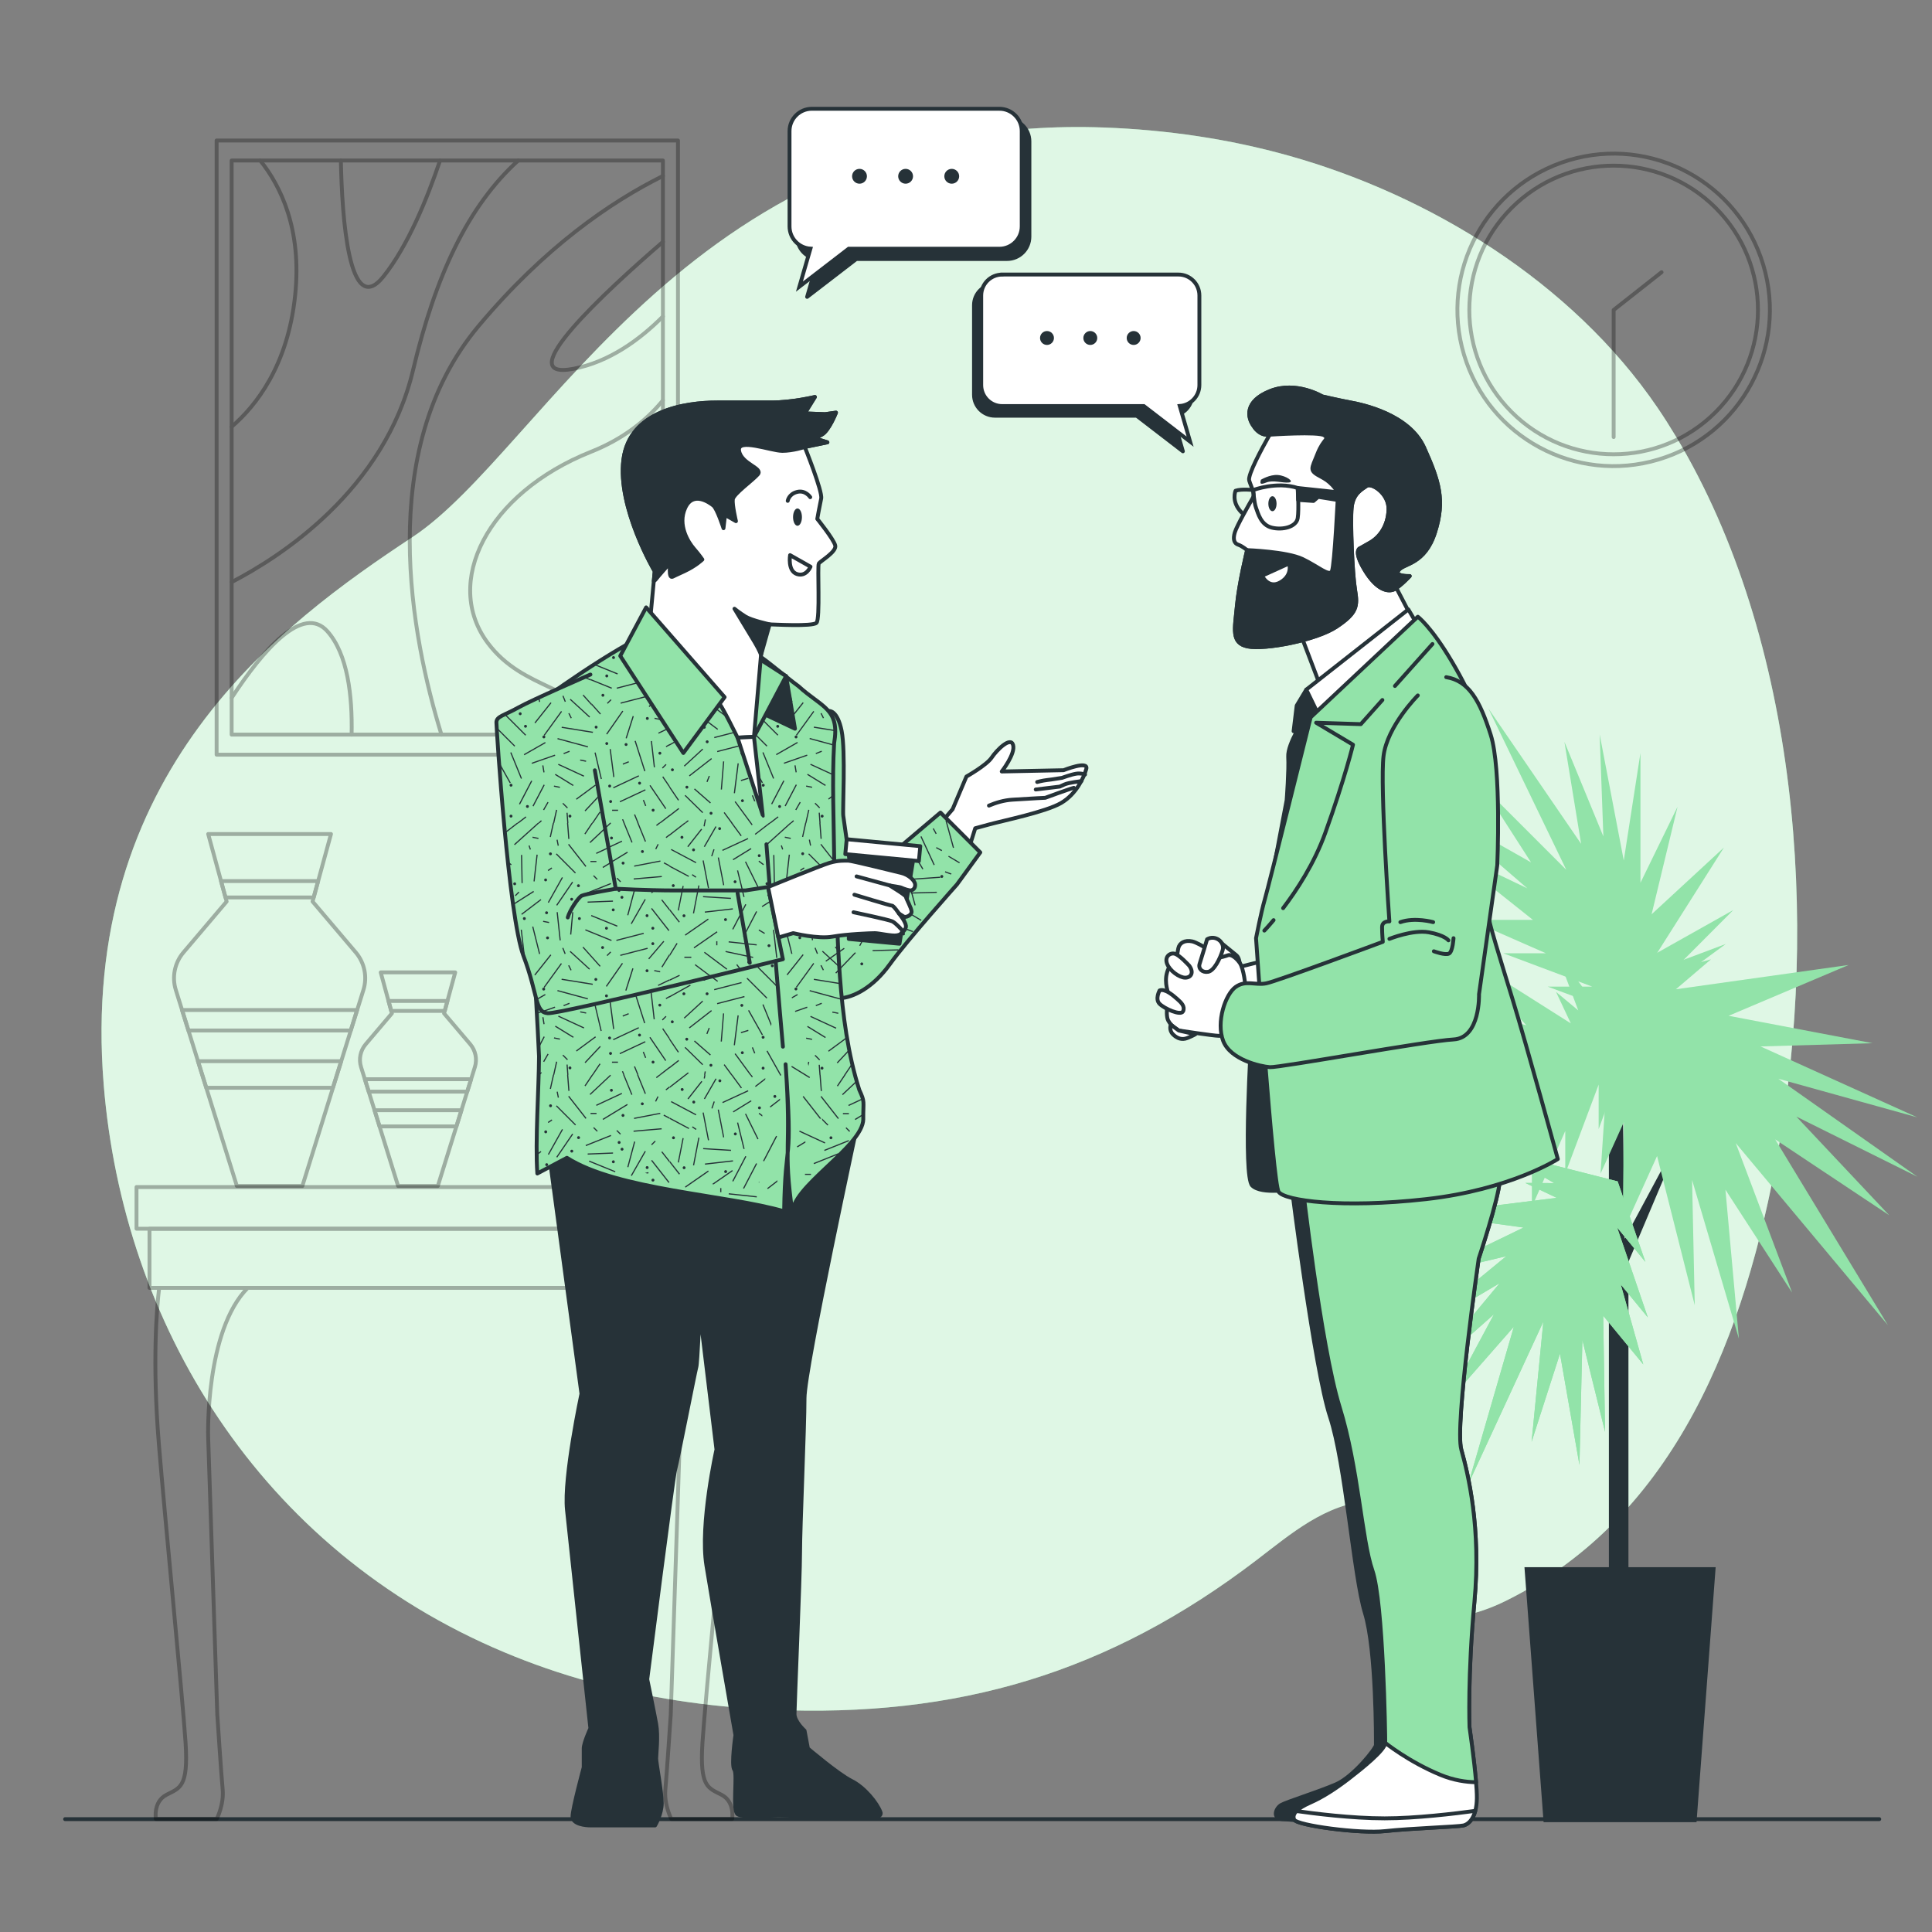<svg xmlns="http://www.w3.org/2000/svg" viewBox="0 0 500 500"><rect x="0" y="0" width="500" height="500" fill="#808080" stroke="none"/><g id="freepik--background-simple--inject-8"><g><path d="M433.77,113.03c-1.54-2.56-3.13-5.07-4.8-7.52-22.23-32.66-59.23-55.02-95.19-65.15-15.75-4.44-31.93-6.77-48.08-7.36-105.91-3.85-144.82,83.48-178.94,105.99-34.12,22.52-86.49,60.97-79.92,141.76,4.99,61.42,39.93,120.16,103.75,146.89,7.03,2.95,14.42,5.52,22.15,7.64,14.38,3.96,29.98,6.44,46.77,7.19,48.25,2.15,87.43-9.48,125.75-38.77,8.91-6.81,17.77-14.49,29.33-15.33,8.4-.61,16.37,2.41,7.59,10.53-10.32,9.54,1.59,28.32,27.79,15.27,43.77-21.78,61.77-68.78,70.25-116.57,10.41-58.66,5.36-131.61-26.45-184.58Z" style="fill:#92E3A9;"></path><path d="M433.77,113.03c-1.54-2.56-3.13-5.07-4.8-7.52-22.23-32.66-59.23-55.02-95.19-65.15-15.75-4.44-31.93-6.77-48.08-7.36-105.91-3.85-144.82,83.48-178.94,105.99-34.12,22.52-86.49,60.97-79.92,141.76,4.99,61.42,39.93,120.16,103.75,146.89,7.03,2.95,14.42,5.52,22.15,7.64,14.38,3.96,29.98,6.44,46.77,7.19,48.25,2.15,87.43-9.48,125.75-38.77,8.91-6.81,17.77-14.49,29.33-15.33,8.4-.61,16.37,2.41,7.59,10.53-10.32,9.54,1.59,28.32,27.79,15.27,43.77-21.78,61.77-68.78,70.25-116.57,10.41-58.66,5.36-131.61-26.45-184.58Z" style="fill:#fff; opacity:.7;"></path></g></g><g id="freepik--Floor--inject-8"><line x1="16.85" y1="470.79" x2="486.35" y2="470.79" style="fill:none; stroke:#263238; stroke-linecap:round; stroke-linejoin:round;"></line></g><g id="freepik--Table--inject-8"><g style="opacity:.3;"><rect x="35.33" y="307.2" width="160.87" height="10.79" style="fill:none; stroke:#000; stroke-linecap:round; stroke-linejoin:round;"></rect><rect x="38.69" y="318" width="154.17" height="15.3" style="fill:none; stroke:#000; stroke-linecap:round; stroke-linejoin:round;"></rect><path d="M56.24,443.98l-2.37-72.14s-.81-27.45,10.25-38.54h-22.93c-.61,5.09-1.82,19.02-.08,40.34,1.62,19.85,6.14,65.59,6.91,77.32,.77,11.73-1.54,11.73-4.99,13.56-3.45,1.83-2.69,6.23-2.69,6.23h15.74s1.92-3.66,1.54-7.69c-.38-4.03-1.37-19.07-1.37-19.07Z" style="fill:none; stroke:#000; stroke-linecap:round; stroke-linejoin:round;"></path><path d="M173.58,443.98l2.37-72.14s.81-27.45-10.25-38.54h22.93c.61,5.09,1.82,19.02,.08,40.34-1.62,19.85-6.14,65.59-6.91,77.32-.77,11.73,1.54,11.73,4.99,13.56s2.69,6.23,2.69,6.23h-15.74s-1.92-3.66-1.54-7.69c.38-4.03,1.37-19.07,1.37-19.07Z" style="fill:none; stroke:#000; stroke-linecap:round; stroke-linejoin:round;"></path></g><g style="opacity:.3;"><g><path d="M80.89,233.32l4.77-17.48h-31.78l4.77,17.48-11.17,13.16c-2.28,2.69-3.03,6.35-1.98,9.72l15.8,50.74h16.95l15.8-50.74c1.05-3.36,.3-7.03-1.98-9.72l-11.17-13.16Z" style="fill:none; stroke:#000; stroke-linecap:round; stroke-linejoin:round;"></path><g><polygon points="58.36 232.26 81.18 232.26 82.33 228.02 57.2 228.02 58.36 232.26" style="fill:none; stroke:#000; stroke-linecap:round; stroke-linejoin:round;"></polygon><polygon points="48.76 266.69 90.77 266.69 92.42 261.39 47.11 261.39 48.76 266.69" style="fill:none; stroke:#000; stroke-linecap:round; stroke-linejoin:round;"></polygon><polygon points="86.15 281.51 88.3 274.63 51.23 274.63 53.38 281.51 86.15 281.51" style="fill:none; stroke:#000; stroke-linecap:round; stroke-linejoin:round;"></polygon></g></g><g><path d="M114.92,262.26l2.89-10.61h-19.28l2.89,10.61-6.78,7.99c-1.38,1.63-1.84,3.85-1.2,5.9l9.59,30.79h10.28l9.59-30.79c.64-2.04,.18-4.27-1.2-5.9l-6.78-7.99Z" style="fill:none; stroke:#000; stroke-linecap:round; stroke-linejoin:round;"></path><g><polygon points="101.25 261.62 115.1 261.62 115.8 259.05 100.55 259.05 101.25 261.62" style="fill:none; stroke:#000; stroke-linecap:round; stroke-linejoin:round;"></polygon><polygon points="95.43 282.51 120.92 282.51 121.92 279.3 94.43 279.3 95.43 282.51" style="fill:none; stroke:#000; stroke-linecap:round; stroke-linejoin:round;"></polygon><polygon points="118.12 291.51 119.42 287.33 96.93 287.33 98.23 291.51 118.12 291.51" style="fill:none; stroke:#000; stroke-linecap:round; stroke-linejoin:round;"></polygon></g></g></g></g><g id="freepik--Picture--inject-8"><g style="opacity:.3;"><rect x="56.06" y="36.36" width="119.4" height="158.95" style="fill:none; stroke:#000; stroke-linecap:round; stroke-linejoin:round;"></rect><rect x="59.95" y="41.54" width="111.61" height="148.58" style="fill:none; stroke:#000; stroke-linecap:round; stroke-linejoin:round;"></rect><path d="M59.95,150.65c12.51-6.48,39.56-23.75,46.95-54.88,5.84-24.59,14.3-42.55,27.22-54.23" style="fill:none; stroke:#000; stroke-linecap:round; stroke-linejoin:round;"></path><path d="M114.25,190.13c-7.71-25.02-17.39-73.56,9.63-105.79,17.05-20.34,34.11-32.06,47.69-38.8" style="fill:none; stroke:#000; stroke-linecap:round; stroke-linejoin:round;"></path><path d="M67.36,41.55c5.19,6.47,10.81,17.67,9.03,34.82-1.9,18.37-10.23,28.75-16.45,34.08" style="fill:none; stroke:#000; stroke-linecap:round; stroke-linejoin:round;"></path><path d="M158.06,190.13c-8.73-13.29-22.42-11.29-31.76-23.65-11.78-15.59-.35-38.81,26.68-49.57,8.45-3.36,14.4-8.21,18.58-13.29" style="fill:none; stroke:#000; stroke-linecap:round; stroke-linejoin:round;"></path><path d="M59.95,180.61c8.19-12.5,18.46-24.3,24.76-17.25,5.25,5.87,6.51,16.64,6.29,26.77" style="fill:none; stroke:#000; stroke-linecap:round; stroke-linejoin:round;"></path><path d="M88.22,41.55c.28,14.47,2.03,41.32,11.05,29.97,6.29-7.9,11.27-20.07,14.61-29.97" style="fill:none; stroke:#000; stroke-linecap:round; stroke-linejoin:round;"></path><path d="M171.57,62.58c-14.67,12.65-40.17,36.17-23.08,32.85,9.1-1.77,16.93-7.37,23.08-13.54" style="fill:none; stroke:#000; stroke-linecap:round; stroke-linejoin:round;"></path></g></g><g id="freepik--Clock--inject-8"><g style="opacity:.3;"><circle cx="417.61" cy="80.22" r="40.43" transform="translate(-5.46 123.14) rotate(-16.67)" style="fill:none; stroke:#000; stroke-linecap:round; stroke-linejoin:round;"></circle><circle cx="417.61" cy="80.22" r="37.35" transform="translate(65.59 318.79) rotate(-45)" style="fill:none; stroke:#000; stroke-linecap:round; stroke-linejoin:round;"></circle><polyline points="430.01 70.45 417.61 80.22 417.61 113.11" style="fill:none; stroke:#000; stroke-linecap:round; stroke-linejoin:round;"></polyline></g></g><g id="freepik--Plant--inject-8"><g><polygon points="444.01 405.59 394.53 405.59 399.48 471.57 439.06 471.57 444.01 405.59" style="fill:#263238;"></polygon><polygon points="416.38 271.21 416.38 415.61 421.44 410.55 421.44 326.57 437.1 289.55 420.46 320.59 419.84 275.78 416.38 271.21" style="fill:#263238;"></polygon><g><polygon points="406.53 264.85 377.73 246.61 395.01 265.33 367.17 258.61 386.85 268.21 353.25 268.21 381.09 272.53 348.45 278.77 374.85 277.81 350.37 287.89 376.77 283.57 341.73 307.57 383.49 287.41 361.41 309.49 381.57 296.53 367.17 321.97 388.29 297.49 377.73 319.57 396.45 296.05 396.45 312.37 405.09 292.69 405.09 303.73 413.73 280.69 413.73 292.21 419.84 275.78 421.41 271.57 402.69 246.13 408.45 261.49 402.69 256.69 406.53 264.85" style="fill:#92E3A9;"></polygon><polygon points="402.88 310 369.05 314.2 394.29 317.69 368.52 330.18 389.82 325.1 363.86 346.44 388.11 332.09 366.86 357.64 386.64 340.13 374.14 363.47 391.78 343.36 379.96 384.16 399.41 342.06 396.38 373.14 403.72 350.33 408.76 379.12 409.52 346.8 415.39 370.56 414.91 340.51 425.28 353.11 419.45 332.42 426.46 340.95 418.51 317.67 425.82 326.57 420.11 310 418.65 305.74 388.03 297.98 402.23 306.19 394.74 306.14 402.88 310" style="fill:#92E3A9;"></polygon><polygon points="402.88 310 369.05 314.2 394.29 317.69 368.52 330.18 389.82 325.1 363.86 346.44 388.11 332.09 366.86 357.64 386.64 340.13 374.14 363.47 391.78 343.36 379.96 384.16 399.41 342.06 396.38 373.14 403.72 350.33 408.76 379.12 409.52 346.8 415.39 370.56 414.91 340.51 425.28 353.11 419.45 332.42 426.46 340.95 418.51 317.67 425.82 326.57 420.11 310 418.65 305.74 388.03 297.98 402.23 306.19 394.74 306.14 402.88 310" style="fill:#92E3A9;"></polygon><polygon points="433.72 256.02 478.44 249.73 447.36 262.89 484.63 269.98 455.64 270.82 496.19 289.17 460.23 279.18 496.22 304.54 464.88 288.96 488.92 314.5 459.42 294.87 488.6 342.97 449.21 295.83 463.8 334.54 446.54 307.89 450.03 346.46 437.91 305.38 438.6 337.79 428.85 299.18 419.94 318.88 420.25 290.41 414.22 303.73 416.38 271.21 410.09 285.11 411.68 261.95 412.09 256.01 448.57 235.52 433.23 250.92 442.81 248.27 433.72 256.02" style="fill:#92E3A9;"></polygon><polygon points="427.91 248.14 446.15 219.34 427.43 236.62 434.15 208.78 424.55 228.46 424.55 194.86 420.23 222.7 413.99 190.06 414.95 216.46 404.87 191.98 409.19 218.38 385.19 183.34 405.35 225.1 383.27 203.02 396.23 223.18 370.79 208.78 395.27 229.9 373.19 219.34 396.71 238.06 380.39 238.06 400.07 246.7 389.03 246.7 412.07 255.34 400.55 255.34 416.97 261.45 421.19 263.02 446.63 244.3 431.27 250.06 436.07 244.3 427.91 248.14" style="fill:#92E3A9;"></polygon></g></g></g><g id="freepik--Speech_Bubble_2--inject-8"><g><path d="M257.5,73.55h45.6c3,0,5.43,2.43,5.43,5.43v23.17c0,2.88-2.25,5.23-5.08,5.42l2.68,9.23-11.97-9.21h-36.66c-3,0-5.43-2.43-5.43-5.43v-23.17c0-3,2.43-5.43,5.43-5.43Z" style="fill:#263238; stroke:#263238; stroke-linecap:round; stroke-linejoin:round;"></path><path d="M259.37,71.05h45.6c3,0,5.43,2.43,5.43,5.43v23.17c0,2.88-2.25,5.23-5.08,5.42l2.68,9.23-11.97-9.21h-36.66c-3,0-5.43-2.43-5.43-5.43v-23.17c0-3,2.43-5.43,5.43-5.43Z" style="fill:#fff; stroke:#263238; stroke-miterlimit:10;"></path><g><path d="M291.59,87.47c0,1,.81,1.8,1.8,1.8s1.8-.81,1.8-1.8-.81-1.8-1.8-1.8-1.8,.81-1.8,1.8Z" style="fill:#263238;"></path><path d="M280.37,87.47c0,1,.81,1.8,1.8,1.8s1.8-.81,1.8-1.8-.81-1.8-1.8-1.8-1.8,.81-1.8,1.8Z" style="fill:#263238;"></path><path d="M269.16,87.47c0,1,.81,1.8,1.8,1.8s1.8-.81,1.8-1.8-.81-1.8-1.8-1.8-1.8,.81-1.8,1.8Z" style="fill:#263238;"></path></g></g></g><g id="freepik--Speech_Bubble_1--inject-8"><g><path d="M260.63,30.81h-48.53c-3.19,0-5.78,2.59-5.78,5.78v24.66c0,3.07,2.39,5.57,5.41,5.76l-2.85,9.82,12.74-9.8h39.01c3.19,0,5.78-2.59,5.78-5.78v-24.66c0-3.19-2.59-5.78-5.78-5.78Z" style="fill:#263238; stroke:#263238; stroke-linecap:round; stroke-linejoin:round;"></path><path d="M258.64,28.15h-48.53c-3.19,0-5.78,2.59-5.78,5.78v24.66c0,3.07,2.39,5.57,5.41,5.76l-2.85,9.82,12.74-9.8h39.01c3.19,0,5.78-2.59,5.78-5.78v-24.66c0-3.19-2.59-5.78-5.78-5.78Z" style="fill:#fff; stroke:#263238; stroke-miterlimit:10;"></path><g><path d="M224.36,45.62c0,1.06-.86,1.92-1.92,1.92s-1.92-.86-1.92-1.92,.86-1.92,1.92-1.92,1.92,.86,1.92,1.92Z" style="fill:#263238;"></path><path d="M236.29,45.62c0,1.06-.86,1.92-1.92,1.92s-1.92-.86-1.92-1.92,.86-1.92,1.92-1.92,1.92,.86,1.92,1.92Z" style="fill:#263238;"></path><path d="M248.23,45.62c0,1.06-.86,1.92-1.92,1.92s-1.92-.86-1.92-1.92,.86-1.92,1.92-1.92,1.92,.86,1.92,1.92Z" style="fill:#263238;"></path></g></g></g><g id="freepik--Character_2--inject-8"><g><path d="M334.21,306.55s5.98,47.98,10.01,60.12,6.09,41.21,9.04,50.8c2.95,9.6,2.84,33.31,2.82,34.15-.01,.85-5.78,8.19-10.33,10.16-4.55,1.98-12.78,4.52-14.2,5.36-1.43,.85-2.4,3.55,.5,3.67,2.9,.12,10.99,1.13,12.96,1.13s11.09,.94,13.34-1.36c2.25-2.31,6.04-9.93,6.37-12.75,.33-2.82,.65-22.3,.65-22.3,0,0,2.9-22.02-2.35-62.66-5.25-40.64-10.43-68.87-10.43-68.87l-18.39,2.54Z" style="fill:#263238; stroke:#263238; stroke-linecap:round; stroke-linejoin:round;"></path><path d="M336.95,305.49s4.82,42.75,9.72,58.59c4.9,15.85,5.7,34.27,8.51,42.38,2.81,8.11,3.35,42.75,3.32,44.59-.03,1.84-6.01,6.63-9.36,9.21-3.36,2.58-6.71,4.79-10.05,6.26-3.34,1.47-4.84,2.95-4.13,4.42,.71,1.47,16.89,3.68,23.53,2.95,6.65-.74,18.81-1.11,20.29-1.47,1.48-.37,3.35-2.21,3.43-7,.08-4.79-1.91-18.42-1.91-18.42,0,0-.52-13.27,1.27-32.43,1.79-19.16-1.66-33.16-3.4-39.43s4.5-49.38,4.5-49.38c0,0,5.04-15.11,5.49-20.27s.13-7.74,.13-7.74l-51.35,7.74Z" style="fill:#fff; stroke:#263238; stroke-linecap:round; stroke-linejoin:round;"></path><path d="M336.95,305.49s4.82,42.75,9.72,58.59c4.9,15.85,5.7,34.27,8.51,42.38,2.81,8.11,3.35,42.75,3.32,44.59,0,0,5.98,4.84,14.25,8.27,3.51,1.45,6.72,1.89,9.26,1.92-.49-5.92-1.7-14.24-1.7-14.24,0,0-.52-13.27,1.27-32.43,1.79-19.16-1.66-33.16-3.4-39.43-1.74-6.26,4.5-49.38,4.5-49.38,0,0,5.04-15.11,5.49-20.27,.45-5.16,.13-7.74,.13-7.74l-51.35,7.74Z" style="fill:#92E3A9; stroke:#263238; stroke-linecap:round; stroke-linejoin:round;"></path><path d="M358.49,473.89c6.65-.74,18.81-1.11,20.29-1.47,1.08-.27,2.38-1.34,3.02-3.77-5.29,.72-15.48,1.94-23.45,1.94-8.58,0-18.54-1.28-22.82-1.89-.73,.75-.94,1.5-.58,2.24,.71,1.47,16.89,3.68,23.53,2.95Z" style="fill:#fff; stroke:#263238; stroke-linecap:round; stroke-linejoin:round;"></path><path d="M338.07,178.47l-2.49,4.14-.8,6.62,3.01-3.61s-4.61,6.82-4.41,10.23c.2,3.41-.4,11.24-.4,11.24l-4.41,23.27,13.04-31.7,4.41-20.87-7.95,.68Z" style="fill:#263238; stroke:#263238; stroke-linecap:round; stroke-linejoin:round;"></path><path d="M336.33,163.42l5.59,14.7,23.6-18.01-5.18-9.94-2.28-4.97s8.28-8.28,6.62-14.9-12.01-9.94-15.73-7.87-4.97,10.97-4.97,16.15-.62,11.39-1.24,14.7c-.62,3.31-1.04,6.62-1.04,6.62l-5.38,3.52Z" style="fill:#fff; stroke:#263238; stroke-linecap:round; stroke-linejoin:round;"></path><g><path d="M328.6,112.5s-.17,.29-.45,.79c-1.36,2.41-5.3,9.59-4.86,11.06,.53,1.77,1.59,3.36,.88,4.6-.71,1.24-4.07,7.07-4.6,8.84-.53,1.77-.18,2.83,.88,3.18,1.06,.35,2.3,1.41,2.3,1.41,0,0-2.12,8.66-2.65,14.5-.53,5.83-1.59,9.55,2.83,10.43,4.42,.88,17.68-1.59,22.98-5.13,5.3-3.54,5.48-5.3,4.77-9.55-.71-4.24-1.24-17.5-.88-21.22,.35-3.71,2.65-4.77,3.89-5.66,1.24-.88,5.83,1.94,5.66,6.19s-2.3,7.07-4.77,8.49l-2.48,1.41s-2.12,.35,1.06,5.66c3.18,5.3,6.19,5.83,7.78,4.95,1.59-.88,3.89-3.36,3.89-3.36,0,0-4.24,.18-2.83-1.59,1.41-1.77,6.72-1.41,9.37-9.72,2.65-8.31,1.06-13.26-2.83-21.92-3.89-8.66-16.09-11.14-18.92-11.67s-7.43-1.59-7.43-1.59c0,0-6.72-4.07-13.44-1.41-6.72,2.65-6.01,6.89-4.24,9.19,0,0,1.41,2.48,4.07,2.12Z" style="fill:#fff; stroke:#263238; stroke-linecap:round; stroke-linejoin:round;"></path><path d="M349.64,104.19c-2.83-.53-7.43-1.59-7.43-1.59,0,0-6.72-4.07-13.44-1.41-6.72,2.65-6.01,6.89-4.24,9.19,0,0,1.41,2.47,4.07,2.12,0,0,12.73-.88,14.14,.18,1.41,1.06-.18,.71-1.77,4.77-1.59,4.07-2.3,4.24,1.06,6.01,3.36,1.77,4.24,4.24,4.24,4.24,0,0-.88,18.74-1.59,20.15-.71,1.41-3.54-1.24-7.6-3.18-4.07-1.94-14.32-2.3-14.32-2.3,0,0-2.12,8.66-2.65,14.5-.53,5.83-1.59,9.55,2.83,10.43,4.42,.88,17.68-1.59,22.98-5.13,5.3-3.54,5.48-5.3,4.77-9.55-.71-4.24-1.24-17.5-.88-21.22,.35-3.71,2.65-4.77,3.89-5.66,1.24-.88,5.83,1.94,5.66,6.19-.18,4.24-2.3,7.07-4.77,8.49l-2.48,1.41s-2.12,.35,1.06,5.66c3.18,5.3,6.19,5.83,7.78,4.95,1.59-.88,3.89-3.36,3.89-3.36,0,0-4.24,.18-2.83-1.59,1.41-1.77,6.72-1.41,9.37-9.72s1.06-13.26-2.83-21.92c-3.89-8.66-16.09-11.14-18.92-11.67Z" style="fill:#263238; stroke:#263238; stroke-linecap:round; stroke-linejoin:round;"></path><path d="M330.37,130.36c0,1.07-.47,1.94-1.06,1.94s-1.06-.87-1.06-1.94,.47-1.94,1.06-1.94,1.06,.87,1.06,1.94Z" style="fill:#263238;"></path><path d="M324.36,126.82s6.01-2.3,11.49-.53c0,0,.35,5.48,0,7.78-.35,2.3-3.89,3.18-6.72,2.48-2.83-.71-3.54-3.71-4.07-5.13-.53-1.41-.71-4.6-.71-4.6Z" style="fill:none; stroke:#263238; stroke-linecap:round; stroke-linejoin:round;"></path><path d="M324.36,126.82s-3.01-.35-4.6,.18c0,0-1.24,2.83,1.59,5.66" style="fill:none; stroke:#263238; stroke-linecap:round; stroke-linejoin:round;"></path><path d="M326.3,124.17s2.3-1.41,4.42-1.24,4.42,1.77,2.83,1.94c-1.59,.18-4.07-.71-5.83,0-1.77,.71-1.59,.18-1.41-.71Z" style="fill:#263238;"></path><polygon points="335.85 126.29 350.7 127.88 349.99 130.01 341.15 128.59 339.92 129.65 335.95 129.38 335.85 126.29" style="fill:#263238; stroke:#263238; stroke-linecap:round; stroke-linejoin:round;"></polygon><path d="M326.62,149l7-3.18s1.02,2.93-2.17,4.84c-3.18,1.91-4.84-1.66-4.84-1.66Z" style="fill:#fff; stroke:#263238; stroke-linecap:round; stroke-linejoin:round;"></path></g><polygon points="364.48 157.72 338.07 178.47 341.09 184.69 366.93 161.87 364.48 157.72" style="fill:#fff; stroke:#263238; stroke-linecap:round; stroke-linejoin:round;"></polygon><path d="M320.68,250.26l7.18-1.8s.28,9.12,.28,10.5-9.25,.14-9.25,.14l1.8-8.84Z" style="fill:#fff; stroke:#263238; stroke-linecap:round; stroke-linejoin:round;"></path><path d="M323.84,268.31s-2.23,36.05,.22,38.5,10.68,.89,10.68,.89l-6.01-41.62s-2.89,.44-4.9,2.23Z" style="fill:#263238; stroke:#263238; stroke-linecap:round; stroke-linejoin:round;"></path><path d="M366.93,159.61l-27.73,26.03s-10.94,43.95-11.88,47.16c-.94,3.21-2.26,10-2.26,10,0,0,4.34,63.38,5.85,65.65,1.51,2.26,16.22,4.34,38.11,1.89,21.88-2.45,34.14-10.38,34.14-10.38,0,0-8.11-29.62-11.7-41.31s-5.85-19.05-6.04-20.56c-.19-1.51,.38-38.48-.57-44.33-.94-5.85-3.58-13.2-9.05-22.45-5.47-9.24-8.87-11.7-8.87-11.7Z" style="fill:#92E3A9; stroke:#263238; stroke-linecap:round; stroke-linejoin:round;"></path><line x1="361.01" y1="177.53" x2="370.72" y2="166.67" style="fill:none; stroke:#263238; stroke-linecap:round; stroke-linejoin:round;"></line><path d="M332.07,235.03c3.49-4.59,8.07-11.55,10.93-19.53,5.14-14.32,7.16-22.77,7.16-22.77l-9.55-5.69,11.57,.37,5.58-6.25" style="fill:none; stroke:#263238; stroke-linecap:round; stroke-linejoin:round;"></path><path d="M327.21,240.84s.94-.97,2.39-2.71" style="fill:none; stroke:#263238; stroke-linecap:round; stroke-linejoin:round;"></path><g><path d="M316.26,244.19s3.04,2.49,3.73,3.04c.69,.55,.83,1.93,.83,1.93,0,0-1.93-.83-3.18-.69s-1.8-.69-1.8-.69l.41-3.59Z" style="fill:#fff; stroke:#263238; stroke-linecap:round; stroke-linejoin:round;"></path><path d="M322.34,255.37s-.41-4.7-1.52-6.22c-1.1-1.52-2.35-2.21-3.04-1.93-.69,.28-1.93,.55-1.93,.55,0,0-5.39-3.73-7.32-4.14-1.93-.41-3.31,.41-3.59,1.8-.28,1.38-.41,2.76-.41,2.76,0,0-1.66,.69-2.49,3.45-.83,2.76,.41,5.66,.41,5.66,0,0-.97,5.11-.14,6.77,.83,1.66,2.76,2.62,2.76,2.62,0,0,8.98,1.38,10.36,1.38s2.35-.55,2.35-.55c0,0,.97-10.22,4.56-12.15Z" style="fill:#fff; stroke:#263238; stroke-linecap:round; stroke-linejoin:round;"></path><path d="M312.39,243.08s-1.52,5.11-1.93,6.35c-.41,1.24,.69,2.35,2.21,2.07,1.52-.28,3.04-3.31,3.73-5.52,.69-2.21-1.93-4.14-4.01-2.9Z" style="fill:#fff; stroke:#263238; stroke-linecap:round; stroke-linejoin:round;"></path><path d="M307.7,249.85s-2.49-2.76-3.73-3.04c-1.24-.28-2.62,.83-1.93,2.62,.69,1.8,3.18,3.59,4.7,3.59s2.35-1.38,.97-3.18Z" style="fill:#fff; stroke:#263238; stroke-linecap:round; stroke-linejoin:round;"></path><path d="M300.1,256.34s-1.24,2.21,0,3.45c1.24,1.24,5.52,3.18,6.08,1.93,.55-1.24-.41-2.21-1.52-3.18-1.1-.97-3.18-2.76-4.56-2.21Z" style="fill:#fff; stroke:#263238; stroke-linecap:round; stroke-linejoin:round;"></path><path d="M303,265.18s-.55,1.38,.55,2.49,2.35,1.52,3.73,.97c1.38-.55,2.07-.97,2.07-.97l-4.28-.97-2.07-1.52Z" style="fill:#fff; stroke:#263238; stroke-linecap:round; stroke-linejoin:round;"></path></g><g><path d="M366.93,179.98s-7.92,7.92-8.87,15.66c-.94,7.73,1.51,42.82,1.51,42.82,0,0-1.89-.19-1.89,1.51s.19,3.77,.19,3.77c0,0-27.35,10.19-30.18,10.75-2.83,.57-5.28-.94-7.92,.94-2.64,1.89-5.09,9.05-3.21,13.96,1.89,4.9,9.62,6.6,12.07,6.79,2.45,.19,40.56-6.79,47.54-7.17,6.98-.38,6.6-11.7,6.6-11.7l4.72-33.39s1.13-24.9-1.7-33.77-5.66-13.96-11.51-14.9" style="fill:#92E3A9; stroke:#263238; stroke-linecap:round; stroke-linejoin:round;"></path><path d="M359.58,242.98s6.04-2.45,10.19-1.7c4.15,.75,5.09,2.08,5.09,2.08" style="fill:none; stroke:#263238; stroke-linecap:round; stroke-linejoin:round;"></path><path d="M370.9,238.65s-4.72-1.32-8.49,0" style="fill:none; stroke:#263238; stroke-linecap:round; stroke-linejoin:round;"></path><path d="M371.08,246.19s3.02,1.13,3.96,.57,1.13-3.96,1.13-3.96" style="fill:none; stroke:#263238; stroke-linecap:round; stroke-linejoin:round;"></path></g></g></g><g id="freepik--Character_1--inject-8"><g><path d="M141.53,294.3l8.95,66.4s-4.62,21.65-3.75,30.02,6.06,56.58,6.06,56.58c0,0-1.73,3.75-1.73,5.2v4.91s-2.89,10.68-2.89,12.7,3.46,2.31,4.62,2.31h16.74s1.73-2.89,1.73-5.77-1.44-10.39-1.44-11.55,.58-5.77,0-8.95c-.58-3.18-2.31-11.55-2.31-11.55,0,0,6.64-52.25,7.22-54.27,.58-2.02,5.2-25.69,5.49-26.56,.29-.87,.87-14.43,.87-14.43l4.33,35.8s-4.33,19.34-2.6,30.02c1.73,10.68,7.51,43.88,7.51,43.88,0,0-1.15,7.79-.29,8.95,.87,1.15-.58,10.68,.87,11.55,1.44,.87,8.66,.29,10.68,.29s8.66,.29,13.86,.58c5.2,.29,13.28,.87,12.41-1.44-.87-2.31-4.04-6.35-7.51-8.08-3.46-1.73-11.26-8.37-11.26-8.37l-.87-4.62s-2.6-2.31-2.6-4.33,1.44-35.22,1.44-41.86,1.15-32.05,1.15-39.84,14.27-73.36,13.12-68.3c-1.54,6.79-.63-9.36-1.23-11.41l-4.67,1.19-73.91,3.18v7.79Z" style="fill:#263238; stroke:#263238; stroke-linecap:round; stroke-linejoin:round;"></path><path d="M189.53,300.62l24.72-13.25-12.07-47.8s-4.73,17.98-4.97,25.08c-.24,7.1-7.68,35.97-7.68,35.97Z" style="fill:#fff; stroke:#263238; stroke-linecap:round; stroke-linejoin:round;"></path><g><g><path d="M246.52,209.46l3.59-8.49s5.23-2.94,6.53-4.9c1.31-1.96,4.9-5.55,5.55-3.27,.65,2.29-2.94,6.86-2.94,6.86l16-.33s6.53-2.61,5.88-.33c-.65,2.29-2.61,6.53-6.53,8.82-3.92,2.29-15.02,4.57-18.62,5.55l-3.59,.98-3.27,10.45-6.53-10.78,3.92-4.57Z" style="fill:#fff; stroke:#263238; stroke-linecap:round; stroke-linejoin:round;"></path><path d="M280.81,200.45s-1.07-.43-2.35-.21c-1.28,.21-3.63,1.07-3.63,1.07l-2.78,.43s-1.92,.21-2.78,.43l-.85,.21" style="fill:#fff; stroke:#263238; stroke-linecap:round; stroke-linejoin:round;"></path><path d="M279.85,202.17s-3.22,.32-4.4,.86l-1.18,.54-6.22,.75" style="fill:#fff; stroke:#263238; stroke-linecap:round; stroke-linejoin:round;"></path><path d="M255.94,208.49c1.76-.75,3.86-1.39,6.03-1.53,5.74-.37,8.54-.49,8.54-.49,0,0,6.48-2.39,7.4-2.58" style="fill:#fff; stroke:#263238; stroke-linecap:round; stroke-linejoin:round;"></path></g><g><path d="M243.38,210.3l-22.62,19.17c-1.11-8.52-2.41-17.56-2.52-18.34-.21-1.49,.64-16.66-.43-22-1.07-5.34-3.2-5.13-3.2-5.13,0,0-.79,20-1.36,37.35l-.82-1,.56,9.29c-.27,8.94-.41,15.85-.26,16.67,.11,.59,.67,.88,1.46,.96,.61,5.61,1.63,11.2,3.26,11.08,3.25-.24,8.32-2.53,12.85-8.82,4.53-6.29,17.36-20.63,17.36-20.63l6.04-8.3-10.31-10.31Z" style="fill:#92E3A9; stroke:#263238; stroke-linecap:round; stroke-linejoin:round;"></path><path d="M221.8,242.78l.24-5.75c.1-.1,.21-.2,.31-.3l-.26,6.07h-.3Zm10.71,2.9l-6.68,.19v.3l6.69-.19v-.3Zm-6.72-3.06l7.63-.54-.02-.3-7.63,.54,.02,.3Zm12.42-26.09l3.43,7.39,.27-.13-3.43-7.39-.27,.13Zm-3.07,2.5l3.57,5.97,.26-.15-3.61-6.04-.22,.22Zm9.39,6.73l1.55,.57,.19-.25-1.63-.6-.1,.28Zm.87-4.04l2.84,1.7c.06-.08,.12-.16,.18-.24l-2.87-1.71-.15,.26Zm-1.58-1.71l-1.45-.78-.14,.26,1.45,.78,.14-.26Zm.87-7.6l1.92,7.04,.29-.08-1.92-7.04-.29,.08Zm-3.04,1.93l-.26,.14,.76,1.38,.26-.14-.76-1.38Zm-12.61,11.71l.19-1.35c-.12,.11-.23,.22-.35,.33l-.14,.98,.3,.04Zm2.99,1.82l.26-6.07c-.1,.1-.21,.2-.31,.3l-.24,5.75h.3Zm10.41,2.91l-6.68,.19v.3l6.69-.19v-.3Zm-6.72-3.06l7.63-.54-.02-.3-7.63,.54,.02,.3Zm-4.27,4.05l-.22-.21-5.09,5.29,.22,.21,5.09-5.29Zm-2.92-1.1l-.17-.25-4.78,3.33,.17,.25,4.78-3.33Zm6.49-4.79l.56-1.3-.28-.12-.56,1.3,.28,.12Zm-1.7,2.62l-.26-.14-.78,1.45,.26,.14,.78-1.45Zm10.46-2.05c-.11,0-.21,.02-.28,.08-.08,.06-.11,.16-.13,.27-.02,.18,.15,.38,.34,.41,.09,0,.19-.03,.27-.1,.08-.06,.13-.16,.14-.25,0-.11-.03-.2-.09-.28-.06-.08-.15-.12-.25-.13Zm-10.87,8.5c.11,0,.2-.03,.28-.09,.08-.06,.12-.15,.13-.25,0-.1-.01-.2-.08-.28-.06-.08-.16-.11-.27-.13-.08,0-.19,.03-.26,.09-.08,.06-.13,.16-.14,.25,0,.19,.16,.39,.34,.41Zm-4.62-3.53l3.43,7.39,.27-.13-3.43-7.39-.27,.13Zm-3.07,2.5l3.57,5.97,.26-.15-3.61-6.04-.22,.22Zm9.39,6.73l1.55,.57c.06-.08,.12-.17,.19-.25l-1.63-.6-.1,.28Zm.87-4.04l2.84,1.7c.06-.08,.12-.16,.18-.24l-2.87-1.71-.15,.26Zm-1.58-1.71l-1.45-.78-.14,.26,1.45,.78,.14-.26Zm.87-7.6l1.92,7.04,.29-.08-1.92-7.04-.29,.08Zm-3.04,1.93l-.26,.14,.76,1.38,.26-.14-.76-1.38Zm-6.63,11.53l.56-1.3-.28-.12-.56,1.3,.28,.12Zm-1.7,2.62l-.26-.14-.78,1.45,.26,.14,.78-1.45Zm10.46-2.05c-.11,0-.21,.02-.28,.08-.08,.06-.11,.16-.13,.27-.02,.18,.15,.38,.34,.41,.09,0,.19-.03,.27-.1,.08-.06,.13-.16,.14-.25,0-.11-.03-.2-.09-.28-.06-.08-.15-.12-.25-.13Zm-10.87,8.5c.11,0,.2-.03,.28-.09,.08-.06,.12-.15,.13-.25,0-.1-.01-.2-.08-.28-.06-.08-.16-.11-.27-.13-.08,0-.19,.03-.26,.09-.08,.06-.13,.16-.14,.25,0,.19,.16,.39,.34,.41Z" style="fill:#263238;"></path></g><path d="M223.42,289.59c-.04,7.2-19.25,17.89-18.29,24.73-2.59-18.43-.2-16.01-1.82-38.89,1.95,27.66-.11,18.12-.38,38.06-14.73-4.31-43.15-5.51-56.21-13.85-1.93,1.02-5.78,3.06-7.66,4.06-.58-8.27,.41-22.18,.44-30.3-.29-7.15-1.23-21.8-1.5-29.66-.7-17.88-5.45-39.42-4.8-57.22,9.73-7.56,24.72-17.97,35.52-23.15,7.75-1.51,20.11,3.17,26.54,5.8,.68-.37,7.54,5.61,11.43,8.45h0c6.05,5.53,10.71,5.74,9.18,14.76-.55,9.55-.08,20.17,.02,29.85,1.1,19.38,.64,41.47,6.5,59.84,1.49,3.24,1,2.75,1.02,7.52Z" style="fill:#92E3A9; stroke:#263238; stroke-linecap:round; stroke-linejoin:round;"></path><path d="M198.35,218.5s2,26.91,4.27,52.38" style="fill:none; stroke:#263238; stroke-linecap:round; stroke-linejoin:round;"></path><path d="M177.13,212.97l.91-.71,.18,.24-.61,.47h-.49Zm15.45-35.8l3.37-6.47-.27-.14-3.37,6.47,.27,.14Zm16.93,14.1l6.34,1.72c0-.1,0-.21,.01-.31l-6.28-1.7-.08,.29Zm1.09-2.93l5.57,.9c0-.11-.01-.2-.01-.31l-5.51-.89-.05,.3Zm-7.26,20.33l2.89-5.52-.27-.14-2.89,5.52,.27,.14Zm-3.77-.64l.27,.14,3.16-6.05-.27-.14-3.16,6.05Zm14.92-1.1l1.15-.85c0-.12,0-.25,0-.37l-1.32,.98,.18,.24Zm-26.96,3.25l-.24,.18,1.92,2.61h.37l-2.05-2.79Zm2.59-2.65l3.99,5.44h.37l-4.12-5.61-.24,.18Zm3.48-11.23l3.58,6.36,.26-.15-3.58-6.36-.26,.15Zm3.71-1.53l2.76,6.76,.28-.11-2.76-6.76-.28,.11Zm3.66,.66l5.51-3.15-.15-.26-5.51,3.15,.15,.26Zm1.96,2.24l6.03-2.1-.1-.28-6.03,2.1,.1,.28Zm-3.85,15.31h.49l1.91-1.47-.18-.24-2.22,1.71Zm6.41-.49l-.2-.22-.79,.71h.45l.54-.49Zm-10.63-6.71l-.28,.11,.61,1.53,.28-.11-.61-1.53Zm17.38,3.19l-1.21-1.21-.21,.21,1.21,1.21,.21-.21Zm-.07,1.34l-.3,.02,.2,2.64h.3l-.2-2.66Zm-3.46,2.66l.75-3.36-.29-.07-.76,3.43h.31Zm-2.81-14.92l-.3,.05,.3,1.8,.3-.05-.3-1.8Zm-.08,11.48l.26,.15,1.15-2.01-.26-.15-1.15,2.01Zm6.79-15.25l-1.53,.61,.11,.28,1.53-.61-.11-.28Zm-3.73,6.24l4.68,2.88,.16-.26-4.68-2.88-.16,.26Zm.81-2.59l5.94,2.74c0-.11,0-.22,0-.33l-5.82-2.68-.13,.27Zm-1.09,5.65l1.54,.31,.06-.29-1.54-.31-.06,.29Zm6.78-6.75l.32,.06c0-.1,0-.2,0-.3l-.27-.05-.06,.29Zm-23.58,5.32l1.91-.59-.09-.29-1.91,.59,.09,.29Zm-6.91-11.12l7.07-1.83-.08-.29-7.07,1.83,.08,.29Zm.68,3.33l.08,.29,7.07-1.83-.08-.29-7.07,1.83Zm3.96-19.19l.27,.14,3.38-6.47-.27-.14-3.38,6.47Zm-12.87-11.14l-1.24,6.29,.29,.06,1.24-6.29-.29-.06Zm2.69,7.05l.29,.06,1.31-6.82c-.1-.02-.19-.05-.29-.07l-1.31,6.84Zm21.84,11.51l-.84-7.25-.3,.03,.84,7.25,.3-.03Zm3.61-.92l.29-.07-1.62-6.47c-.13-.1-.26-.2-.39-.31l1.72,6.85Zm-.97,5.5l4.16-5.24-.24-.19-4.16,5.24,.24,.19Zm6.66-3.17l-4.49,6.19,.24,.18,4.49-6.19-.24-.18Zm-21.91-5.38l7.26,.78,.03-.3-7.26-.78-.03,.3Zm-.82,2.49l7.14,1.53,.06-.29-7.14-1.53-.06,.29Zm-7.94,3.38l5.84,4.38,.18-.24-5.84-4.38-.18,.24Zm2.4-3.2l5.84,4.38,.18-.24-5.84-4.38-.18,.24Zm4.91,15.75l-.59,7.28,.3,.02,.59-7.28-.3-.02Zm4.06,.54l-.3-.04-.98,7.72,.3,.04,.98-7.72Zm2.04-9.54l5.16,5.16,.21-.21-5.16-5.16-.21,.21Zm2.83-2.83l5.16,5.16,.21-.21-5.16-5.16-.21,.21Zm-18.87,13.17l4.79-4.41-.2-.22-4.79,4.41,.2,.22Zm1.3,2.54l5.76-4.48-.18-.24-5.76,4.48,.18,.24Zm1.03-21.02l.17,.25,6-4.16-.17-.25-6,4.16Zm-2.11-3.04l6-4.16-.17-.25-6,4.16,.17,.25Zm4.36,33.56l.21-.21-4.58-4.48-.21,.21,4.58,4.48Zm-2.15-6.14l4.16,3.64,.2-.23-4.16-3.64-.2,.23Zm2.33-37.36l7.21,.45,.02-.3-7.21-.45-.02,.3Zm.45,3.7l.03,.3,7.25-.83-.03-.3-7.25,.83Zm2.97,7.69v1.05h.3v-1.05h-.3Zm-8.25,4.3h1.8v-.3h-1.8v.3Zm6.32,18.16l-.61,1.53,.28,.11,.61-1.53-.28-.11Zm7.36-16.52l-.24,.18,.93,1.24,.24-.18-.93-1.24Zm22.45,1.53l-.63-1.27-.27,.13,.63,1.27,.27-.13Zm-16.78-10.52l-.15,.26,1.51,.9,.15-.26-1.51-.9Zm-13.92,37.71l.15-.87-.3-.05-.15,.92h.3Zm29.13-31.4c-.13-.1-.26-.2-.4-.3l.16,.39,.24-.1Zm-24.18-9.11c-.07,.07-.11,.16-.11,.26s.04,.19,.11,.27c.04,.03,.08,.06,.13,.08,.04,.02,.09,.02,.14,.02s.1,0,.14-.02c.05-.02,.09-.05,.13-.08,.07-.08,.11-.17,.11-.27s-.04-.19-.11-.26c-.15-.15-.4-.14-.54,0Zm-10.21-1.01s-.08-.06-.13-.08c-.13-.05-.3-.02-.4,.08-.07,.07-.11,.17-.11,.27,0,.05,0,.1,.02,.14,.02,.05,.05,.09,.09,.12,.03,.04,.07,.07,.12,.09,.04,.02,.09,.03,.14,.03,.1,0,.2-.05,.27-.12,.07-.07,.11-.16,.11-.26,0-.05-.01-.1-.03-.14-.02-.05-.05-.09-.08-.13Zm16.48,12.65s.1-.01,.14-.03c.05-.02,.09-.05,.13-.09,.06-.06,.1-.16,.1-.26s-.04-.2-.1-.26c-.14-.14-.4-.15-.54,0-.07,.07-.11,.16-.11,.26s.04,.19,.11,.26c.08,.07,.17,.12,.27,.12Zm5.25-4.26s.1,0,.14-.02c.05-.02,.09-.05,.13-.08,.06-.07,.1-.17,.1-.27s-.04-.2-.1-.27c-.04-.03-.08-.06-.13-.08-.09-.03-.19-.03-.28,0-.05,.02-.09,.05-.13,.08-.06,.07-.1,.17-.1,.27s.04,.2,.1,.27c.04,.03,.08,.06,.13,.08,.04,.02,.09,.02,.14,.02Zm1.99,7.87c-.07,.07-.11,.16-.11,.26s.04,.19,.11,.27c.07,.07,.16,.11,.26,.11s.19-.04,.27-.11c.07-.08,.11-.17,.11-.27s-.04-.19-.11-.26c-.14-.15-.4-.15-.53,0Zm4.87,2.66s-.09,.05-.13,.08c-.06,.07-.1,.17-.1,.27s.04,.2,.1,.26c.04,.04,.08,.07,.13,.09,.04,.02,.09,.03,.14,.03,.1,0,.2-.05,.27-.12,.06-.06,.1-.16,.1-.26s-.04-.2-.1-.27c-.04-.03-.08-.06-.13-.08-.09-.03-.19-.03-.28,0Zm-14,4.95s.09,.03,.14,.03,.1-.01,.14-.03c.05-.02,.09-.05,.13-.09,.06-.06,.1-.16,.1-.26s-.04-.2-.1-.26c-.14-.14-.4-.14-.54,0-.06,.06-.1,.16-.1,.26s.04,.2,.1,.26c.04,.04,.08,.07,.13,.09Zm10.03,13.05c-.09-.03-.19-.03-.28,0-.05,.02-.09,.05-.13,.08-.06,.07-.1,.17-.1,.27s.04,.2,.1,.27c.04,.03,.08,.06,.13,.08,.04,.02,.09,.03,.14,.03s.1-.01,.14-.03c.05-.02,.09-.05,.13-.08,.06-.07,.1-.17,.1-.27s-.04-.2-.1-.27c-.04-.03-.08-.06-.13-.08Zm11.13,3.11c.07-.07,.11-.16,.11-.26s-.04-.19-.11-.27c-.14-.13-.4-.13-.54,0-.06,.07-.1,.17-.1,.27s.04,.2,.1,.26c.08,.07,.17,.12,.27,.12s.19-.05,.27-.12Zm-28.75-1.28s-.08-.06-.13-.08c-.14-.05-.3-.02-.41,.08-.03,.04-.06,.08-.08,.13-.02,.04-.03,.09-.03,.14,0,.1,.04,.19,.11,.27,.08,.07,.17,.11,.27,.11,.05,0,.1-.01,.14-.03,.05-.02,.09-.05,.13-.08,.07-.08,.11-.17,.11-.27,0-.05-.01-.1-.03-.14-.02-.05-.05-.09-.08-.13Zm-10.13-10.63c.05-.02,.09-.05,.13-.09,.07-.07,.11-.16,.11-.26s-.04-.2-.11-.27c-.04-.03-.08-.06-.13-.08-.14-.05-.3-.02-.4,.08-.04,.04-.07,.08-.09,.13-.02,.04-.02,.09-.02,.14,0,.1,.04,.2,.11,.26,.07,.07,.16,.12,.26,.12,.05,0,.1-.02,.14-.03Zm3-7.25c.05-.02,.09-.05,.13-.08,.03-.04,.06-.08,.08-.13,.02-.04,.03-.09,.03-.14,0-.1-.04-.19-.11-.26-.11-.11-.27-.14-.41-.09-.05,.02-.09,.05-.12,.09-.04,.03-.07,.07-.09,.12-.02,.04-.02,.09-.02,.14,0,.1,.04,.2,.11,.27,.07,.07,.16,.11,.26,.11,.05,0,.1-.01,.14-.03Zm4.97-3.75s.09,.02,.14,.02c.1,0,.2-.04,.27-.1,.07-.08,.11-.17,.11-.27s-.04-.19-.11-.27c-.11-.1-.28-.13-.41-.08-.05,.02-.09,.05-.13,.08-.07,.08-.11,.17-.11,.27s.04,.19,.11,.27c.04,.03,.08,.06,.13,.08Zm.63,3.13s-.07,.08-.09,.13c-.02,.04-.02,.09-.02,.14,0,.1,.04,.2,.11,.27,.07,.07,.16,.11,.26,.11,.05,0,.1-.01,.14-.03,.05-.02,.09-.05,.13-.08,.06-.07,.1-.17,.1-.27s-.04-.2-.1-.27c-.04-.03-.08-.06-.13-.08-.14-.05-.3-.02-.4,.08Zm14.62,11.17s-.09,.05-.13,.09c-.06,.06-.1,.16-.1,.26s.04,.19,.1,.26c.04,.04,.08,.07,.13,.09,.04,.02,.09,.03,.14,.03,.1,0,.19-.05,.27-.12,.07-.07,.11-.16,.11-.26s-.04-.19-.11-.26c-.11-.11-.28-.14-.41-.09Zm.14,8.73c.1,0,.2-.04,.27-.11,.07-.08,.11-.17,.11-.27s-.04-.19-.11-.27c-.11-.1-.27-.13-.41-.08-.05,.02-.09,.05-.13,.08-.03,.04-.06,.08-.08,.13-.02,.04-.02,.09-.02,.14,0,.1,.04,.2,.1,.27,.04,.03,.08,.06,.13,.08,.04,.02,.09,.03,.14,.03Zm-5.37-4c.1,0,.19-.05,.26-.12,.07-.07,.11-.16,.11-.26s-.04-.19-.11-.26c-.14-.15-.39-.14-.53,0-.07,.07-.11,.16-.11,.26s.04,.19,.11,.26c.03,.04,.08,.07,.12,.09,.05,.02,.1,.03,.15,.03Zm7.48-23.14c-.07,.06-.11,.16-.11,.26s.04,.2,.11,.26c.07,.07,.17,.12,.27,.12,.09,0,.19-.05,.26-.12,.07-.06,.11-.16,.11-.26s-.04-.2-.11-.26c-.14-.15-.39-.14-.53,0Zm-22,19.61s.09,.03,.14,.03c.1,0,.2-.05,.27-.12,.07-.07,.11-.16,.11-.26,0-.05-.01-.1-.03-.14-.02-.05-.05-.09-.08-.13-.04-.03-.08-.06-.13-.08-.14-.05-.3-.02-.41,.08-.03,.04-.06,.08-.08,.13-.01,.04-.02,.09-.02,.14,0,.1,.04,.2,.1,.26,.04,.04,.08,.07,.13,.09Zm29.13-26.33c.04,.05,.11,.08,.19,.1-.08-.07-.16-.14-.25-.22h0l-.02-.02h0c.02,.06,.05,.1,.09,.14Zm-32.63-13.42s.09,.02,.14,.02,.1,0,.14-.02c.05-.02,.09-.05,.13-.08,.03-.04,.06-.08,.08-.13,.01-.04,.02-.09,.02-.14s0-.1-.02-.14c-.02-.05-.05-.09-.08-.13-.04-.03-.08-.06-.13-.08-.09-.03-.19-.03-.28,0-.05,.02-.09,.05-.13,.08-.03,.04-.06,.08-.08,.13-.01,.04-.02,.09-.02,.14s0,.1,.02,.14c.02,.05,.05,.09,.08,.13,.04,.03,.08,.06,.13,.08Zm-.83,11.19l-.03-.04v.06l.03-.02Zm-.03-5.15l2.44,3.11,.24-.19-2.68-3.42v.49Zm0,33.57l2.21,3.26,.25-.17-2.46-3.62v.53Zm2.09-24.99l-.25-.16-1.83,2.95v.57l2.09-3.36Zm.42,30.41l-.18-.24-2.32,1.81v.38l2.51-1.95Zm-2.51-21.11v.33l2.68-1.29-.13-.27-2.55,1.23Zm0,4.71l5.52-3.08-.15-.26-5.37,3v.34Zm4.78,84.57l-.91,.71h.49l.61-.47-.18-.24Zm14.27-35.23l.27,.14,3.37-6.47-.27-.14-3.37,6.47Zm25.14,16.08l-7.87-2.13-.08,.29,7.87,2.13,.08-.29Zm.06-3.96l-6.87-1.11-.05,.3,6.94,1.12-.03-.31Zm1.72,14.27c-.02-.11-.04-.22-.06-.33l-4.87,3.59,.18,.24,4.75-3.5Zm.52,2.89l-3.2,3.41,.22,.21,3.05-3.26c-.02-.12-.05-.24-.08-.36Zm-32.47,4.04l1.92,2.61h.37l-2.05-2.79-.24,.18Zm3.07-3.01l-.24,.18,3.99,5.44h.37l-4.12-5.62Zm7.08-4.84l-3.58-6.36-.26,.15,3.58,6.36,.26-.15Zm4.77,10.49l-3.58-6.36-.26,.15,3.58,6.36,.26-.15Zm-2.56-13.3l-2.06-5.05-.28,.11,2.26,5.54c.03-.2,.05-.4,.08-.6Zm6.68-7.69l-1.43,.82,.07,.3,1.51-.86-.15-.26Zm2.54,3.26l-3.13,1.09,.07,.29,3.16-1.1-.1-.28Zm11.72,15.05l.03-.04s-.02-.1-.04-.15l-.16-.1-1.98,2.93h.36l1.78-2.64Zm-25.12-3.03l-.61-1.53-.28,.11,.61,1.53,.28-.11Zm16.56,1.88l.21-.21-1.21-1.21-.21,.21,1.21,1.21Zm-.16,1.15l.2,2.64h.3l-.2-2.66-.3,.02Zm-2.8-.37c.05,.22,.11,.43,.16,.65l.22-1.01-.29-.06-.09,.42Zm2.12-14.8l1.53-.61-.11-.28-1.53,.61,.11,.28Zm2.53,7.98l-4.68-2.88-.16,.26,4.68,2.88,.16-.25Zm-4.09,10.36l-4.68-2.88-.16,.26,4.68,2.88,.16-.25Zm6.82-12.78l-6.63-3.06-.13,.27,6.63,3.06,.13-.27Zm-2.86,29.7l-6.63-3.06-.13,.27,6.63,3.06,.13-.27Zm-3.39-26.82l-1.54-.31-.06,.29,1.54,.31,.06-.29Zm6.72-6.46l.06-.29-1.54-.31-.06,.29,1.54,.31Zm-23.3,4.14l-1.91,.59,.09,.29,1.91-.59-.09-.29Zm6.79-45.26h-.3l.14,7.3h.3l-.14-7.3Zm2.94,6.83l.3,.03,.78-6.92-.3-.03-.78,6.92Zm-3.17,8.42l.18,.24,5.01-3.82-.18-.24-5.01,3.82Zm-2.87-1.78l6.16-3.91-.16-.25-6.16,3.91,.16,.25Zm-5.36,19.71l-.08-.29-7.07,1.83,.08,.29,7.07-1.83Zm.68,3.33l-7.07,1.83,.08,.29,7.07-1.83-.08-.29Zm-2.84-17.22l3.38-6.47-.27-.14-3.38,6.47,.27,.14Zm-7.96-17.83l1.39,7.17,.29-.06-1.39-7.17-.29,.06Zm5.32,6.4l.29-.06-1.39-7.17-.29,.06,1.39,7.17Zm-13.52-9.15l6.45,3.42,.14-.26-6.45-3.42-.14,.26Zm3.02,9.29l-1.24,6.29,.29,.06,1.24-6.29-.29-.06Zm2.99,7.1l1.38-7.17-.29-.06-1.38,7.17,.29,.06Zm20.41,4.24l.84,7.25,.3-.03-.84-7.25-.3,.03Zm5.03,6.22l-1.77-7.08-.29,.07,1.77,7.08,.29-.07Zm-14.05-21.59l-.29,.07,1.67,6.82,.29-.07-1.67-6.82Zm1.77-2.16l3.23,6.54,.27-.13-3.23-6.54-.27,.13Zm14.53,10.57l3.65-6.51-.26-.15-3.65,6.51,.26,.15Zm1.92,.53l.25,.17,4.12-6.03-.25-.17-4.12,6.03Zm6.81,11l.91,1.02c0-.16-.02-.32-.03-.48l-.66-.74-.22,.2Zm-3.32,1.11l4.48,4.1c0-.14-.02-.29-.03-.43l-4.25-3.89-.2,.22Zm-8.92,6.11l4.16-5.24-.24-.19-4.16,5.24,.24,.19Zm6.66-3.17l-4.49,6.19,.24,.18,4.49-6.19-.24-.18Zm-14.63-4.9l-7.26-.78-.03,.3,7.26,.78,.03-.3Zm-.91,3.25l-7.14-1.53-.06,.29,7.14,1.53,.06-.29Zm-9.12,6.28l-5.84-4.38-.18,.24,5.84,4.38,.18-.24Zm-3.62-7.34l5.84,4.38,.18-.24-5.84-4.38-.18,.24Zm4.62,23.05l.59-7.28-.3-.02-.59,7.28,.3,.02Zm3.38,.96l.98-7.72-.3-.04-.98,7.72,.3,.04Zm3.02-17.26l5.16,5.16,.21-.21-5.16-5.16-.21,.21Zm2.83-2.83l5.08,5.08c.02-.12,.05-.24,.07-.36l-4.94-4.94-.21,.21Zm-14.08,8.76l-.2-.22-4.79,4.41,.2,.22,4.79-4.41Zm2.09,2.23l-5.76,4.48,.18,.24,5.76-4.48-.18-.24Zm26.06-18.08l.3-.03-.78-7.3-.3,.03,.78,7.3Zm2.72-1.53l.3,.03,.53-5.8-.3-.03-.53,5.8Zm-30.69-22.75l.26,.15,3.02-5.23-.26-.15-3.02,5.23Zm3.53,22.14l-.17-.25-6,4.16,.17,.25,6-4.16Zm-2.45-3.53l-6,4.16,.17,.25,6-4.16-.17-.25Zm-1.26,37.76l-4.58-4.48-.21,.21,4.58,4.48,.21-.21Zm2-2.51l-4.16-3.64-.2,.23,4.16,3.64,.2-.23Zm-2.03-40.77l7.21,.45,.02-.3-7.21-.45-.02,.3Zm.45,3.7l.03,.3,7.25-.83-.03-.3-7.25,.83Zm7.24-13.49l.16,.26,4.68-2.88-.16-.26-4.68,2.88Zm-2.73-2.42l.13,.27,6.63-3.06-.13-.27-6.63,3.06Zm27.45,5.88l-4.96-4.96-.21,.21,4.96,4.96,.21-.21Zm-1.79-7.43l-.24,.19,3.62,4.62c0-.17-.02-.35-.03-.52l-3.36-4.28Zm-9.48-1.58l1.54,.31,.06-.29-1.54-.31-.06,.29Zm-.73,1.94l-.28,.1,.35,1.03,.28-.1-.35-1.03Zm4.86,6.65l1-.67-.17-.25-1,.67,.17,.25Zm-28.17,1.08l1,.67,.17-.25-1-.67-.17,.25Zm6.31,17.06v1.05h.3v-1.05h-.3Zm-6.45,4h-1.8v.3h1.8v-.3Zm4.18,20.09l.61-1.53-.28-.11-.61,1.53,.28,.11Zm8.39-16.73l.24-.18-.93-1.24-.24,.18,.93,1.24Zm20.86-1.03l.63,1.27,.27-.13-.63-1.27-.27,.13Zm-13.58-17.97l.96-.96-.21-.21-.96,.96,.21,.21Zm-2.3,8.58l-.15,.26,1.51,.9,.15-.26-1.51-.9Zm-13.78,36.83l-.3-.05-.15,.92h.3l.15-.87Zm28.74-30.43l.28-.11-.61-1.53-.28,.11,.61,1.53Zm-5.59-8.33l1.54,.31,.06-.29-1.54-.31-.06,.29Zm-24.11-23.89l-.24-.19-3.59,4.57,.24,.19,3.59-4.57Zm14.58,8.31l1.24,.93,.18-.24-1.24-.93-.18,.24Zm13.34-4.1l.29-.06-.31-1.54-.29,.06,.31,1.54Zm-24.98,.88l-.6,1.78,.28,.1,.6-1.78-.28-.1Zm-8.16-2.68c.1,0,.19-.04,.27-.11,.03-.04,.06-.08,.08-.13,.02-.04,.03-.09,.03-.14,0-.1-.04-.19-.11-.26-.11-.11-.28-.14-.41-.09-.05,.02-.09,.05-.13,.09-.07,.07-.11,.16-.11,.26,0,.05,.01,.1,.03,.14,.02,.05,.05,.09,.08,.13,.08,.07,.17,.11,.27,.11Zm2.86,2.52s-.09,.05-.12,.09c-.07,.06-.11,.16-.11,.26s.04,.2,.11,.27c.06,.06,.16,.1,.26,.1,.05,0,.1,0,.14-.02,.05-.02,.09-.05,.13-.08,.03-.04,.06-.08,.08-.13,.02-.04,.03-.09,.03-.14,0-.1-.04-.19-.11-.26-.11-.11-.28-.14-.41-.09Zm7.03-4.8c.05-.02,.09-.05,.13-.09,.06-.06,.1-.16,.1-.26,0-.05,0-.1-.02-.14-.02-.05-.05-.09-.08-.13-.04-.03-.08-.06-.13-.08-.14-.05-.3-.02-.4,.08-.04,.04-.07,.08-.09,.13-.01,.04-.02,.09-.02,.14,0,.1,.04,.19,.11,.26,.07,.07,.16,.12,.26,.12,.05,0,.1-.02,.14-.03Zm10.25,6.3c-.14-.05-.3-.02-.41,.09-.06,.06-.1,.16-.1,.26s.04,.2,.1,.26c.07,.07,.17,.12,.27,.12s.2-.05,.27-.12c.06-.06,.1-.16,.1-.26s-.04-.2-.1-.26c-.04-.04-.08-.07-.13-.09Zm-6.25,7.45c.05-.02,.09-.05,.13-.09,.06-.06,.1-.16,.1-.26s-.04-.2-.1-.26c-.04-.04-.08-.07-.13-.09-.14-.05-.3-.02-.4,.09-.07,.07-.12,.16-.12,.26s.05,.19,.12,.26c.06,.07,.16,.12,.26,.12,.05,0,.1-.01,.14-.03Zm-2.78,9.75s.09,.02,.14,.02c.1,0,.2-.04,.27-.1,.03-.04,.06-.08,.08-.13,.01-.04,.02-.09,.02-.14s0-.1-.02-.14c-.02-.05-.05-.09-.08-.13-.11-.1-.27-.13-.41-.08-.05,.02-.09,.05-.13,.08-.03,.04-.06,.08-.08,.13-.02,.04-.02,.09-.02,.14s0,.1,.02,.14c.02,.05,.05,.09,.08,.13,.04,.03,.08,.06,.13,.08Zm-10.61-.97c.1,0,.19-.04,.27-.11,.07-.08,.11-.17,.11-.27,0-.05-.01-.1-.03-.14-.02-.05-.05-.09-.08-.13-.14-.13-.39-.13-.54,0-.07,.07-.1,.17-.1,.27s.03,.2,.1,.27c.08,.07,.17,.11,.27,.11Zm16.61,11.27s-.09,.05-.13,.08c-.06,.07-.1,.17-.1,.27s.04,.2,.1,.27c.08,.07,.17,.11,.27,.11s.2-.05,.27-.11c.07-.07,.11-.17,.11-.27s-.04-.2-.11-.27c-.04-.03-.08-.06-.13-.08-.09-.03-.19-.03-.28,0Zm5.66-3.63c.07-.07,.11-.17,.11-.27,0-.05-.01-.1-.03-.14-.02-.05-.05-.09-.08-.13-.14-.13-.4-.13-.53,0-.04,.04-.07,.08-.09,.13-.02,.04-.03,.09-.03,.14,0,.1,.05,.19,.12,.27,.06,.06,.16,.1,.26,.1s.2-.04,.27-.1Zm7.34-9.12s-.09,.05-.13,.09c-.06,.06-.1,.16-.1,.26s.04,.2,.1,.27c.04,.03,.08,.06,.13,.08,.04,.02,.09,.03,.14,.03,.1,0,.2-.05,.27-.11,.06-.07,.1-.17,.1-.27s-.04-.2-.1-.26c-.11-.11-.27-.14-.41-.09Zm-5.63,17.08c-.06,.07-.1,.17-.1,.27s.04,.2,.1,.27c.08,.07,.17,.11,.27,.11s.18-.04,.26-.1c.03-.14,.05-.29,.08-.44-.02-.04-.04-.08-.07-.11-.14-.13-.4-.13-.54,0Zm5.28,3.29c.07-.08,.12-.17,.12-.27s-.05-.19-.12-.27c-.13-.13-.39-.13-.53,0-.06,.07-.1,.17-.1,.27s.04,.2,.1,.27c.08,.07,.17,.11,.27,.11s.19-.04,.26-.11Zm-14.26,4.35c.1,0,.2-.04,.26-.1,.07-.08,.12-.17,.12-.27s-.05-.19-.12-.27c-.14-.13-.39-.13-.52,0-.07,.08-.12,.17-.12,.27s.05,.19,.12,.27c.06,.06,.16,.1,.26,.1Zm22.98-23.14c-.06,.07-.1,.17-.1,.27s.04,.2,.1,.26c.08,.07,.17,.12,.27,.12s.19-.05,.27-.12c.07-.07,.11-.16,.11-.26s-.04-.19-.11-.27c-.14-.13-.4-.14-.54,0Zm-.25-8.5c-.06,.07-.1,.17-.1,.27s.04,.2,.1,.27c.08,.07,.17,.11,.27,.11s.19-.04,.26-.11c.07-.08,.12-.17,.12-.27s-.05-.19-.12-.27c-.13-.13-.39-.13-.53,0Zm-2.24,47.25c-.07,.07-.11,.17-.11,.27,0,.05,0,.1,.02,.14,.02,.05,.05,.09,.09,.12,.07,.08,.16,.11,.26,.11,.05,0,.1,0,.14-.02,.05-.02,.09-.05,.13-.09,.03-.03,.06-.07,.08-.12,.01-.04,.02-.09,.02-.14,0-.1-.04-.2-.1-.27-.15-.14-.4-.13-.53,0Zm-13.85-47.83c-.09-.03-.19-.03-.28,0-.05,.02-.09,.05-.13,.09-.06,.06-.1,.16-.1,.26s.04,.2,.1,.27c.08,.07,.17,.11,.27,.11,.05,0,.1-.01,.14-.03,.05-.02,.09-.05,.13-.08,.06-.07,.1-.17,.1-.27s-.04-.19-.1-.26c-.04-.04-.08-.07-.13-.09Zm-14.9,47.61c.06,.07,.16,.11,.26,.11s.19-.03,.27-.11c.03-.03,.06-.07,.08-.12,.02-.04,.03-.09,.03-.14,0-.1-.05-.2-.11-.27-.14-.13-.4-.13-.54,0-.07,.07-.11,.17-.11,.27,0,.05,.01,.1,.03,.14,.02,.05,.05,.09,.09,.12Zm-9.47-11.24c.06-.07,.1-.17,.1-.27s-.04-.2-.1-.27c-.11-.1-.27-.13-.41-.08-.05,.02-.09,.05-.13,.08-.06,.07-.1,.17-.1,.27s.04,.2,.1,.27c.07,.06,.17,.11,.27,.11s.2-.05,.27-.11Zm2.73-7.15c.1,0,.2-.04,.27-.1,.07-.08,.11-.17,.11-.27s-.04-.19-.11-.27c-.14-.13-.4-.13-.54,0-.06,.07-.1,.17-.1,.27s.04,.2,.1,.27c.07,.06,.17,.1,.27,.1Zm4.98-4.39c-.06,.07-.1,.17-.1,.27s.04,.2,.1,.27c.07,.06,.17,.1,.27,.1s.2-.04,.26-.1c.07-.08,.12-.17,.12-.27s-.05-.19-.12-.27c-.13-.13-.39-.13-.53,0Zm1.02,4.39c.1,0,.2-.04,.27-.1,.07-.08,.11-.17,.11-.27s-.04-.19-.11-.27c-.14-.13-.4-.13-.54,0-.06,.07-.1,.17-.1,.27s.04,.2,.1,.27c.07,.06,.17,.1,.27,.1Zm18.27-20.14s-.08-.06-.13-.08c-.14-.05-.3-.02-.41,.08-.03,.04-.06,.08-.08,.13-.01,.04-.02,.09-.02,.14s0,.1,.02,.14c.02,.05,.05,.09,.08,.13,.07,.06,.17,.1,.27,.1,.05,0,.1,0,.14-.02,.05-.02,.09-.05,.13-.08,.03-.04,.06-.08,.08-.13,.01-.04,.02-.09,.02-.14s0-.1-.02-.14c-.02-.05-.05-.09-.08-.13Zm-3.5,30.75c-.14-.13-.4-.13-.54,0-.06,.07-.1,.17-.1,.27,0,.05,0,.1,.02,.14,.02,.05,.05,.09,.08,.13,.07,.07,.17,.1,.27,.1,.05,0,.1,0,.14-.02,.05-.02,.09-.05,.12-.08,.08-.08,.12-.17,.12-.27s-.04-.2-.11-.27Zm-.13,7.92c-.13-.06-.3-.02-.41,.08-.06,.07-.1,.17-.1,.27,0,.05,0,.1,.02,.14,.02,.05,.05,.09,.08,.12,.07,.08,.17,.11,.27,.11,.05,0,.1,0,.14-.02,.05-.02,.09-.05,.12-.09,.04-.03,.07-.07,.09-.12,.02-.04,.03-.09,.03-.14,0-.1-.04-.19-.12-.27-.03-.03-.07-.06-.12-.08Zm-5.78-3.92c-.07,.07-.11,.17-.11,.27,0,.05,0,.1,.03,.14,.02,.05,.04,.09,.08,.12,.07,.08,.16,.12,.27,.12,.04,0,.09,0,.14-.03,.04-.02,.08-.05,.12-.09,.03-.03,.06-.07,.08-.12,.02-.04,.03-.09,.03-.14,0-.1-.04-.2-.11-.27-.14-.14-.39-.14-.53,0Zm8.42,11.31c-.07,.07-.11,.17-.11,.27,0,.05,0,.1,.03,.14,.02,.05,.04,.09,.08,.12,.07,.08,.16,.12,.27,.12,.04,0,.09,0,.14-.03,.04-.02,.08-.05,.12-.09,.03-.03,.06-.07,.08-.12,.02-.04,.03-.09,.03-.14,0-.1-.04-.2-.11-.27-.14-.14-.39-.14-.53,0Zm-.67-33.8c-.07,.06-.11,.16-.11,.26s.04,.2,.11,.27c.07,.06,.17,.1,.26,.1,.1,0,.2-.04,.27-.1,.07-.07,.11-.17,.11-.27s-.04-.19-.11-.26c-.14-.15-.39-.15-.53,0Zm-22,18.91s-.09,.05-.12,.08c-.07,.08-.12,.17-.12,.27,0,.05,.01,.1,.03,.14,.02,.05,.05,.09,.09,.12,.07,.08,.16,.12,.26,.12,.05,0,.1,0,.14-.03,.05-.02,.09-.05,.12-.09,.04-.03,.07-.07,.09-.12,.02-.04,.03-.09,.03-.14,0-.1-.04-.19-.12-.27-.03-.03-.07-.06-.12-.08-.09-.03-.19-.03-.28,0Zm29.13-26.17c-.07,.08-.11,.17-.11,.27s.04,.19,.11,.26c.07,.07,.16,.12,.26,.12s.19-.05,.27-.12c.06-.06,.1-.16,.1-.26s-.04-.2-.1-.27c-.14-.13-.4-.13-.53,0Zm14.77,4.23l-.22-.21-5.09,5.29,.22,.21,5.09-5.29Zm-2.41-5.71l.19-1.35c-.12,.11-.23,.22-.35,.33l-.14,.98,.3,.04Zm-.51,4.61l-.17-.25-4.78,3.33,.17,.25,4.78-3.33Zm-12.36-18.12c-.07,.07-.11,.16-.11,.26s.04,.19,.11,.27c.08,.07,.17,.11,.27,.11s.19-.04,.27-.11c.07-.08,.11-.17,.11-.27s-.04-.19-.11-.26c-.15-.15-.39-.15-.54,0Zm1.52-6.11c.1,0,.19-.04,.27-.11,.06-.07,.1-.17,.1-.27s-.04-.2-.1-.27c-.15-.14-.39-.14-.53,0-.07,.07-.11,.17-.11,.27,0,.05,0,.1,.02,.14,.02,.05,.05,.09,.09,.13,.07,.07,.16,.11,.26,.11Zm5.77,11.1c-.14-.13-.4-.13-.54,0-.06,.07-.1,.17-.1,.27,0,.05,0,.1,.02,.14,.02,.05,.05,.09,.08,.13,.07,.07,.17,.11,.27,.11s.2-.04,.27-.11c.03-.04,.06-.08,.08-.13,.02-.04,.03-.09,.03-.14s-.01-.1-.03-.14c-.02-.05-.05-.09-.08-.13Zm-39.41-2.88s.09,.02,.14,.02,.1,0,.14-.02c.05-.02,.09-.05,.13-.08,.03-.04,.06-.08,.08-.13,.02-.04,.03-.09,.03-.14,0-.1-.04-.19-.11-.26-.15-.15-.4-.14-.54,0-.06,.06-.1,.16-.1,.26,0,.05,0,.1,.02,.14,.02,.05,.05,.09,.08,.13,.04,.03,.08,.06,.13,.08Zm-.83,11.19l-.03-.04v.06l.03-.02Zm-.03-5.15l2.44,3.11,.24-.19-2.68-3.42v.49Zm2.21,36.82l.25-.17-2.46-3.62v.53l2.21,3.26Zm-2.21-24.89l2.09-3.36-.25-.16-1.83,2.95v.57Zm2.51,27.05l-.18-.24-2.32,1.81v.38l2.51-1.95Zm-2.51-50.25l4.94,2.62,.14-.26-5.08-2.7v.34Zm2.68,28.19l-.13-.27-2.55,1.23v.33l2.68-1.29Zm2.69,2.32l-5.37,3v.34l5.52-3.08-.15-.26Zm-5.37-38.87v.38l4.35-3.38h-.49l-3.86,3Zm18.71,.28l-2.41-3.28h-.37l2.54,3.46,.24-.18Zm2.59-2.65l.24-.18-.33-.46h-.37l.46,.63Zm.8,2.22l.18,.24,4.02-3.09h-.49l-3.71,2.86Zm3.19,2.9l6.38-5.75h-.45l-6.14,5.53,.2,.22Zm14.13-1.62l-.32-4.14h-.3l.32,4.16,.3-.02Zm-5.09-.52l.29,.07,.82-3.68h-.31l-.8,3.61Zm-25.49-2.74l.3,.05,.15-.92h-.3l-.15,.87Zm10.49,93.83l3.37-6.47-.27-.14-3.37,6.47,.27,.14Zm5.18-7.09l3.37-6.47-.27-.14-3.37,6.47,.27,.14Zm-7.97,5.23l3.38-6.47-.27-.14-3.38,6.47,.27,.14Zm-6.27-10.72l-1.39-7.17-.29,.06,1.39,7.17,.29-.06Zm2.24-7.87l1.39,7.17,.29-.06-1.39-7.17-.29,.06Zm-5.53,1.18l-6.45-3.42-.14,.27,6.45,3.42,.14-.27Zm-3.57,6.14l-1.24,6.29,.29,.06,1.24-6.29-.29-.06Zm4.37-.07l-.29-.06-1.38,7.17,.29,.06,1.38-7.17Zm42.26-10.24l-3.74,1.75,.13,.27,3.69-1.72c-.02-.1-.05-.19-.08-.3Zm.15,4.4c0-.12,0-.24,0-.35l-2.21,1.34,.16,.26,2.05-1.25Zm-14.99,7.09c0-.12,0-.24,0-.35l-2.21,1.34,.16,.26,2.05-1.25Zm-16.02,1.68l.29-.07-1.67-6.82-.29,.07,1.67,6.82Zm3.89-2.64l-3.23-6.54-.27,.13,3.23,6.54,.27-.13Zm23.34,.63c.01-.11,.02-.23,.03-.34l-6.39,2.56,.11,.28,6.25-2.5Zm-2.73,3.41c.01-.11,.02-.23,.03-.34l-6.39,2.56,.11,.28,6.25-2.5Zm-28.34,10.33l7.26,.78,.03-.3-7.26-.78-.03,.3Zm-3.39-30.01l-3.02,5.23,.26,.15,3.02-5.23-.26-.15Zm4.3,23.72l-5.21,3.61c.14,.03,.28,.05,.41,.08l4.97-3.44-.17-.25Zm-6.23,.12l-6,4.16,.17,.25,6-4.16-.17-.25Zm5.92-5.08l.02-.3-7.06-.44h-.15l-.02,.29,7.06,.44h.15Zm.53,2.73l-.03-.3-7.1,.81-.15,.02,.03,.3,7.1-.81,.15-.02Zm4.79-15.58l-.16-.25-4.68,2.88,.16,.25,4.68-2.88Zm-.94-2.86l-6.63,3.06,.13,.27,6.63-3.06-.13-.27Zm20.82,8.93l-1.71-1.71c.05,.19,.1,.38,.15,.57l1.35,1.35,.21-.21Zm2.72-1.68l-4.5-5.75-.24,.19,4.5,5.75,.24-.19Zm-4.63,0l-4.5-5.75-.24,.19,4.5,5.75,.24-.19Zm7.23-1.34h-1.55v.3h1.55v-.3Zm-9.82,15.71h-1.55v.3h1.55v-.3Zm-29.62-11.6l-1-.67-.17,.25,1,.67,.17-.25Zm6.13,15.31v1.05h.3v-1.05h-.3Zm9.95-1.47l.14,.08c0-.11,0-.22,0-.33l-.15,.25Zm23.67-13.3l-.96-.96-.21,.21,.96,.96,.21-.21Zm-38.49-12.96l-3.59,4.57,.24,.19,3.59-4.57-.24-.19Zm15.78,8.84l-.79-.59-.18,.24,.94,.71c0-.12,.02-.24,.03-.36Zm-12.91-1.69l.6-1.78-.28-.09-.6,1.78,.28,.09Zm-7.98-4.59s.09,.02,.14,.02,.1,0,.14-.02c.05-.02,.09-.05,.13-.09,.03-.03,.06-.07,.08-.12,.02-.04,.03-.09,.03-.14,0-.1-.04-.2-.11-.27-.14-.13-.4-.13-.54,0-.07,.08-.11,.17-.11,.27,0,.05,.01,.1,.03,.14,.02,.05,.05,.09,.09,.12,.03,.04,.07,.07,.12,.09Zm3.28,3.25c.05-.02,.09-.05,.13-.08,.07-.08,.1-.17,.1-.27s-.04-.2-.1-.26c-.15-.15-.4-.15-.54,0-.06,.06-.1,.16-.1,.26s.03,.19,.1,.27c.08,.07,.17,.11,.27,.11,.05,0,.1,0,.14-.03Zm6.34-6.12c-.06,.07-.1,.17-.1,.27s.03,.19,.1,.27c.08,.07,.17,.1,.27,.1s.19-.03,.26-.1c.08-.08,.12-.17,.12-.27s-.04-.19-.12-.27c-.14-.14-.39-.14-.53,0Zm10.26,7.53c.06,.08,.16,.11,.26,.11,.05,0,.1-.01,.14-.02,.05-.02,.09-.05,.12-.09,.04-.03,.07-.07,.09-.12,.02-.04,.03-.09,.03-.14,0-.1-.04-.2-.11-.26-.14-.15-.4-.14-.53,0-.08,.07-.12,.16-.12,.26,0,.05,.01,.1,.03,.14,.02,.05,.05,.09,.09,.12Zm-6.13,6.14s-.09,.05-.12,.09c-.04,.03-.07,.07-.09,.12-.01,.04-.02,.09-.02,.14s0,.1,.02,.14c.02,.05,.05,.09,.09,.13,.03,.03,.07,.06,.12,.08,.04,.02,.09,.03,.14,.03,.1,0,.19-.04,.26-.11,.04-.04,.07-.08,.09-.13,.02-.04,.03-.09,.03-.14s-.01-.1-.03-.14c-.02-.05-.05-.09-.08-.12-.11-.11-.28-.14-.41-.09Zm-2.63,10.37s.08,.06,.13,.08c.04,.02,.09,.02,.14,.02s.1,0,.14-.02c.05-.02,.09-.05,.12-.08,.08-.08,.12-.17,.12-.27s-.04-.19-.12-.27c-.1-.1-.26-.14-.4-.08-.05,.02-.09,.05-.13,.08-.06,.07-.1,.17-.1,.27,0,.05,0,.1,.02,.14,.02,.05,.05,.09,.08,.13Zm-10.74-1s.07,.06,.12,.08c.04,.02,.09,.02,.14,.02s.1,0,.14-.02c.05-.02,.09-.05,.12-.08,.04-.04,.07-.08,.09-.13,.01-.04,.02-.09,.02-.14,0-.1-.04-.2-.11-.27-.03-.03-.07-.06-.12-.08-.14-.06-.31-.02-.4,.08-.07,.07-.11,.17-.11,.27,0,.05,0,.1,.02,.14,.02,.05,.05,.09,.09,.13Zm38.12-8.37s-.09,.05-.13,.09c-.06,.06-.1,.16-.1,.26,0,.05,0,.1,.02,.14,.02,.05,.05,.09,.08,.12,.07,.08,.17,.11,.27,.11,.05,0,.1-.01,.14-.02,.05-.02,.09-.05,.12-.09,.08-.07,.12-.16,.12-.26s-.04-.2-.11-.26c-.11-.11-.28-.15-.41-.09Zm-40.75,.7s.09,.02,.14,.02c.1,0,.2-.03,.27-.11,.07-.07,.1-.16,.1-.26s-.04-.2-.1-.26c-.04-.04-.08-.07-.13-.09-.13-.06-.3-.02-.41,.09-.07,.06-.1,.16-.1,.26,0,.05,0,.1,.02,.14,.02,.05,.05,.09,.08,.12,.04,.04,.08,.07,.13,.09Zm-.83,11.19l-.03-.04v.06l.03-.02Zm-.03-5.15l2.44,3.12,.24-.19-2.68-3.42v.49Zm5.08-8.92l-5.08-2.7v.34l4.94,2.62,.14-.27Zm-5.08-10.72v.38l4.35-3.38h-.49l-3.86,3Zm18.47,.46l.24-.18-2.41-3.28h-.37l2.54,3.46Zm3.07-3l-.33-.46h-.37l.46,.63,.24-.18Zm23.63-.46l-1.8,2.67-.08,.12,.25,.17,1.99-2.96h-.36Zm3.33,1.74c-.03-.11-.06-.21-.09-.32l-3.79,3.56,.21,.22,3.68-3.46Zm-23.77-.53c.01-.14,.03-.27,.04-.41l-2.67,2.06,.18,.24,2.45-1.89Zm3.82,5.31c.01-.14,.03-.27,.04-.41l-2.67,2.06,.18,.24,2.45-1.89Zm-.68,21.12c.01-.14,.03-.27,.04-.41l-2.67,2.06,.18,.24,2.45-1.89Zm11.24-23.48l.3-.02-.32-4.14h-.3l.32,4.16Zm-29.99-3.24l.15-.92h-.3l-.15,.87,.3,.05Zm-38.13-87.87l7.87,2.13,.08-.29-7.87-2.13-.08,.29Zm1.09-2.93l8.05,1.3,.05-.3-8.05-1.3-.05,.3Zm-7.26,20.33l2.89-5.52-.27-.14-2.89,5.52,.27,.14Zm-3.5-.5l3.16-6.05-.27-.14-3.16,6.05,.27,.14Zm19.65-4.92l-.18-.24-4.99,3.68,.18,.24,4.99-3.68Zm1.25,2.46l-.22-.21-3.96,4.22,.22,.21,3.96-4.22Zm2.25-11.82l.94,7.24,.3-.04-.94-7.24-.3,.04Zm-3.91,.92l1.62,6.84,.29-.07-1.62-6.84-.29,.07Zm-20.4,3.31l1.39,3.4,.28-.11-1.73-4.24c.02,.31,.04,.63,.06,.95Zm2.29-2.7l5.51-3.15-.15-.26-5.51,3.15,.15,.26Zm1.86,1.95l.1,.28,6.03-2.1-.1-.28-6.03,2.1Zm17.59,12.66l-1.98,2.93h.36l1.86-2.76-.25-.17Zm2.79,2.91l-.02,.02h.04l-.02-.02Zm3.28-.95l-.28,.11,.35,.86h.32l-.4-.97Zm-26.48,.26c.01,.12,.03,.23,.04,.35l1.43-1.1-.18-.24-1.29,.99Zm5.47,.23l-.2-.22-.79,.71h.45l.54-.49Zm6.75-3.51l-1.21-1.21-.21,.21,1.21,1.21,.21-.21Zm-.07,1.34l-.3,.02,.2,2.64h.3l-.2-2.66Zm-3.46,2.66l.75-3.36-.29-.07-.76,3.43h.31Zm17.77-15.06l1.53-.61-.11-.28-1.53,.61,.11,.28Zm-20.57,.13l-.3,.05,.3,1.8,.3-.05-.3-1.8Zm19.28,11.82v-.3h-1.55v.3h1.55Zm-19.35-.34l.26,.15,1.15-2.01-.26-.15-1.15,2.01Zm6.79-15.25l-1.53,.61,.11,.28,1.53-.61-.11-.28Zm-3.73,6.24l4.68,2.88,.16-.26-4.68-2.88-.16,.26Zm.81-2.59l6.63,3.06,.13-.27-6.63-3.06-.13,.27Zm-1.09,5.65l1.54,.31,.06-.29-1.54-.31-.06,.29Zm8.38-6.74l-1.54-.31-.06,.29,1.54,.31,.06-.29Zm-.26-21.32l6.76,2.75,.11-.28-6.76-2.75-.11,.28Zm8.27-.95l.11-.28-5.96-2.43c-.1,.07-.21,.13-.31,.2l6.15,2.51Zm7.25,24.98l-2.51-7.83-.29,.09,2.51,7.83,.29-.09Zm1.4-7.73l.78,6.79,.3-.03-.78-6.79-.3,.03Zm-11.3-1.71l4.18-5.99-.25-.17-4.18,5.99,.25,.17Zm5.07,1.03l1.83-5.74-.29-.09-1.83,5.74,.29,.09Zm-22.32-9.55l-.02-.06s-.09,.07-.14,.1l.15-.04Zm22.82-9.95l1.6-5.98c-.12,.07-.24,.14-.36,.2l-1.52,5.7,.29,.08Zm.89,2.26l3.62-6.34-.26-.15-3.62,6.34,.26,.15Zm-4.8,30.14l6.61-3.1-.13-.27-6.61,3.1,.13,.27Zm1.7,3.62l6.61-3.1-.13-.27-6.61,3.1,.13,.27Zm-9.64-27.71l4.45,4.97,.22-.2-4.45-4.97-.22,.2Zm-3.32,1.11l5.04,4.61,.2-.22-5.04-4.61-.2,.22Zm-9.15,5.92l.24,.19,4.16-5.24-.24-.19-4.16,5.24Zm2.64,3.38l4.49-6.19-.24-.18-4.49,6.19,.24,.18Zm-7.8,2.78l.16-.16-.17-.17c0,.11,0,.22,0,.33Zm2.78-2.78l.21-.21-2.99-2.99c0,.14,0,.28,0,.42l2.79,2.79Zm9.22-12.28l-.04-.36c-.09,.07-.19,.13-.28,.2l.02,.19,.3-.03Zm2.72-1.47l.08-.85c-.11,.07-.21,.15-.32,.22l-.05,.6,.3,.03Zm20.65-6.69l4.5,5.75,.21-.16v-.06l-4.47-5.71-.24,.19Zm2.88-2.4l-.24,.19,2.06,2.63v-.49l-1.83-2.33Zm-11.81,10.75l7.07-1.83-.08-.29-7.07,1.83,.08,.29Zm1,3.87l7.07-1.83-.08-.29-7.07,1.83,.08,.29Zm7.43,21.22l4.1,6.04,.25-.17-4.1-6.04-.25,.17Zm3.56-2.41l-.25,.17,1.89,2.78v-.53l-1.64-2.42Zm-3.55-17.95l3.91-4.57-.23-.19-3.91,4.57,.23,.19Zm5.19-1.3l-2.02,3.25,.25,.16,1.76-2.84v-.57Zm0,29.57v-.38l-2.65,2.06h.49l2.16-1.68Zm-9.2-.4l.85,2.08h.32l-.89-2.2-.28,.11Zm6.25-21.24l.13,.27,2.82-1.36v-.33l-2.95,1.42Zm1.95,3.5l.15,.26,.86-.48v-.34l-1,.56Zm-3.71-27.43l.21,.21,.96-.96-.21-.21-.96,.96Zm-10.54,15.29l-.96,.96,.21,.21,.96-.96-.21-.21Zm-10.92,3.65l.63,1.27,.27-.13-.63-1.27-.27,.13Zm-1.25-4.63l-.28,.11,.61,1.53,.28-.11-.61-1.53Zm20.5,27.11l.61,1.53,.28-.11-.61-1.53-.28,.11Zm4.95-8.42l.21,.21,.96-.96-.21-.21-.96,.96Zm-.36-12.62l-1.54-.31-.06,.29,1.54,.31,.06-.29Zm-34.67,1.6s-.07-.06-.12-.08c-.09-.03-.19-.03-.28,0-.05,.02-.09,.05-.13,.08-.03,.04-.06,.08-.08,.13-.02,.04-.03,.09-.03,.14,0,.1,.04,.19,.11,.26,.07,.07,.17,.11,.27,.11s.2-.04,.26-.11c.04-.03,.07-.07,.09-.12,.02-.04,.03-.09,.03-.14,0-.1-.05-.2-.12-.27Zm4.49,3.4c.1,0,.19-.04,.27-.11,.07-.08,.11-.17,.11-.27s-.04-.19-.11-.26c-.04-.04-.08-.07-.13-.09-.09-.03-.19-.03-.28,0-.05,.02-.09,.05-.12,.09-.04,.03-.07,.07-.09,.12-.02,.04-.02,.09-.02,.14s0,.1,.02,.14c.02,.05,.05,.09,.09,.13,.07,.07,.16,.11,.26,.11Zm28.51-16.39s-.07-.07-.12-.09c-.09-.03-.19-.03-.28,0-.05,.02-.09,.05-.13,.09-.07,.07-.11,.16-.11,.26s.04,.19,.11,.27c.08,.07,.17,.11,.27,.11s.19-.04,.26-.11c.04-.04,.07-.08,.09-.13,.02-.04,.02-.09,.02-.14,0-.1-.04-.2-.11-.26Zm-1.49,10.99c-.14-.13-.4-.13-.54,0-.03,.04-.06,.08-.08,.13-.01,.04-.02,.09-.02,.14,0,.1,.04,.2,.1,.27,.04,.03,.08,.06,.13,.08,.04,.02,.09,.03,.14,.03s.1-.01,.14-.03c.05-.02,.09-.05,.13-.08,.03-.04,.06-.08,.08-.13,.02-.04,.03-.09,.03-.14s-.01-.1-.03-.14c-.02-.05-.05-.09-.08-.13Zm-5.77,7.39s.1,0,.14-.02c.05-.02,.09-.05,.13-.09,.07-.07,.11-.16,.11-.26s-.04-.19-.11-.26c-.04-.04-.08-.07-.13-.09-.14-.05-.3-.02-.41,.09-.07,.07-.11,.16-.11,.26s.04,.19,.11,.26c.07,.07,.17,.11,.27,.11Zm3.12,9.63c0,.1,.04,.19,.11,.26,.07,.07,.17,.12,.27,.12,.05,0,.1-.01,.14-.03,.05-.02,.09-.05,.13-.09,.07-.07,.11-.16,.11-.26s-.04-.19-.11-.26c-.04-.04-.08-.07-.13-.09-.14-.05-.3-.02-.41,.09-.07,.07-.11,.16-.11,.26Zm-6.85,4.48c-.14-.13-.39-.13-.53,0-.07,.07-.11,.17-.11,.27s.04,.2,.11,.27c.07,.07,.16,.11,.26,.11s.2-.04,.27-.11c.03-.04,.06-.08,.08-.13,.02-.04,.03-.09,.03-.14s-.01-.1-.03-.14c-.02-.05-.05-.09-.08-.13Zm-21.5,1.25c-.11-.1-.28-.13-.41-.08-.05,.02-.09,.05-.13,.08-.07,.07-.11,.17-.11,.27s.04,.19,.11,.26c.07,.07,.17,.11,.27,.11,.05,0,.1,0,.14-.02,.05-.02,.09-.05,.13-.09,.06-.07,.1-.16,.1-.26,0-.05,0-.1-.02-.14-.02-.05-.05-.09-.08-.13Zm10.87,3.12c.05-.02,.09-.05,.13-.08,.03-.04,.06-.08,.08-.13,.02-.04,.03-.09,.03-.14,0-.1-.04-.19-.11-.27-.14-.13-.39-.14-.53,0-.04,.04-.07,.08-.09,.13-.02,.04-.02,.09-.02,.14,0,.1,.04,.2,.11,.27,.07,.07,.16,.11,.26,.11,.05,0,.1-.01,.14-.03Zm10.97-41.7s-.09,.05-.13,.09c-.06,.07-.1,.16-.1,.26s.04,.19,.1,.27c.07,.06,.17,.1,.27,.1,.05,0,.1,0,.14-.02,.05-.02,.09-.05,.13-.08,.07-.08,.11-.17,.11-.27s-.04-.19-.11-.26c-.04-.04-.08-.07-.13-.09-.09-.03-.19-.03-.28,0Zm-2.34,9.83c-.15-.14-.4-.13-.53,0-.07,.07-.11,.17-.11,.27s.04,.2,.11,.27c.07,.07,.16,.11,.26,.11s.19-.04,.27-.11c.03-.04,.06-.08,.08-.13,.02-.04,.03-.09,.03-.14s-.01-.1-.03-.14c-.02-.05-.05-.09-.08-.13Zm-1.76,8.79c.07-.07,.12-.17,.12-.27,0-.05-.01-.1-.03-.14-.02-.05-.05-.09-.09-.13-.14-.13-.38-.14-.53,0-.03,.04-.06,.08-.08,.13-.01,.04-.02,.09-.02,.14,0,.1,.04,.2,.1,.27,.08,.07,.17,.11,.27,.11s.19-.04,.26-.11Zm14.35,20.88s-.09,.05-.13,.08c-.07,.07-.11,.17-.11,.27s.04,.19,.11,.26c.07,.07,.17,.12,.27,.12,.05,0,.1-.01,.14-.03,.05-.02,.09-.05,.13-.09,.06-.06,.1-.16,.1-.26,0-.05,0-.1-.02-.14-.02-.05-.05-.09-.08-.13-.11-.1-.27-.13-.41-.08Zm-11.48-5.9c0,.1,.04,.19,.1,.27,.08,.07,.17,.11,.27,.11s.19-.04,.27-.11c.07-.08,.11-.17,.11-.27,0-.05-.01-.1-.03-.14-.02-.05-.05-.09-.08-.13-.14-.13-.39-.14-.54,0-.06,.07-.1,.17-.1,.27Zm-.11-11.27s-.08-.06-.13-.08c-.09-.03-.19-.03-.28,0-.05,.02-.09,.05-.12,.08-.08,.08-.11,.17-.11,.27s.04,.2,.11,.26c.03,.04,.07,.07,.12,.09,.04,.02,.09,.02,.14,.02s.1,0,.14-.02c.05-.02,.09-.05,.13-.09,.07-.07,.11-.16,.11-.26,0-.05-.01-.1-.03-.14-.02-.05-.05-.09-.08-.13Zm13.48,3.15c.1,0,.19-.04,.26-.11,.04-.04,.07-.08,.09-.13,.02-.04,.03-.09,.03-.14s-.01-.1-.03-.14c-.02-.05-.05-.09-.09-.12-.1-.11-.27-.14-.4-.09-.05,.02-.09,.05-.13,.09-.07,.07-.11,.16-.11,.26,0,.05,.01,.1,.03,.14,.02,.05,.05,.09,.08,.13,.08,.07,.17,.11,.27,.11Zm-13.48-20.11s.06-.08,.08-.13c.02-.04,.03-.09,.03-.14s-.01-.1-.03-.14c-.02-.05-.05-.09-.08-.13-.15-.14-.4-.13-.53,0-.07,.07-.11,.17-.11,.27s.04,.2,.11,.27c.07,.07,.16,.11,.26,.11s.19-.04,.27-.11Zm10.5-3.79c-.14-.13-.4-.13-.54,0-.03,.04-.06,.08-.08,.13-.01,.04-.02,.09-.02,.14s0,.1,.02,.14c.02,.05,.05,.09,.08,.13,.04,.03,.08,.06,.13,.08,.04,.02,.09,.03,.14,.03s.1-.01,.14-.03c.05-.02,.09-.05,.13-.08,.03-.04,.06-.08,.08-.13,.02-.04,.03-.09,.03-.14s-.01-.1-.03-.14c-.02-.05-.05-.09-.08-.13Zm1.49,7.25c-.1-.1-.27-.13-.4-.08-.05,.02-.09,.05-.13,.08-.07,.08-.11,.17-.11,.27,0,.05,.01,.1,.03,.14,.02,.05,.05,.09,.08,.13,.08,.07,.17,.11,.27,.11s.19-.04,.26-.11c.07-.07,.11-.17,.11-.27,0-.05,0-.1-.02-.14-.02-.05-.05-.09-.09-.13Zm-17.08,79.66l-7.87-2.13-.08,.29,7.87,2.13,.08-.29Zm1.24-3.77l-8.05-1.3-.05,.3,8.05,1.3,.05-.3Zm-12.74,13.67l-1.32,2.53c0,.2,.02,.4,.03,.59l1.56-2.98-.27-.14Zm13.52,.23l-.18-.24-4.99,3.68,.18,.24,4.99-3.68Zm1.25,2.46l-.22-.21-3.96,4.22,.22,.21,3.96-4.22Zm3.49-4.61l-.94-7.24-.3,.04,.94,7.24,.3-.04Zm-3.53,.55l.29-.07-1.62-6.84-.29,.07,1.62,6.84Zm-14.36-9.64l-2.35,1.34c0,.11,.01,.22,.02,.33l2.48-1.41-.15-.26Zm2.54,3.26l-4.69,1.63c0,.1,.01,.21,.02,.31l4.77-1.66-.1-.28Zm11.72,15.05l.08-.12-.25-.17-1.98,2.93h.36l1.78-2.64Zm2.6,2.64h.04l-.02-.02-.02,.02Zm3.02-.86l.35,.86h.32l-.4-.97-.28,.11Zm-20.93,.15l-.62,.56c0,.05,0,.1,0,.15h.28l.54-.49-.2-.22Zm6.74-3.08l.21-.21-1.21-1.21-.21,.21,1.21,1.21Zm-.16,1.15l.2,2.64h.3l-.2-2.66-.3,.02Zm-2.41-.73l-.29-.06-.76,3.43h.31l.75-3.36Zm18.55-12.3l-.11-.28-1.53,.61,.11,.28,1.53-.61Zm-22.1,.74l-.3,.05,.3,1.8,.3-.05-.3-1.8Zm19.28,11.52h-1.55v.3h1.55v-.3Zm-17.95-1.91l-.26-.15-1.15,2.01,.26,.15,1.15-2.01Zm3.96-12.5l1.53-.61-.11-.28-1.53,.61,.11,.28Zm2.53,7.98l-4.68-2.88-.16,.26,4.68,2.88,.16-.25Zm2.73-2.42l-6.63-3.06-.13,.27,6.63,3.06,.13-.27Zm-6.25,2.88l-1.54-.31-.06,.29,1.54,.31,.06-.29Zm6.72-6.46l.06-.29-1.54-.31-.06,.29,1.54,.31Zm-13.56-34.29l.3,.03,.78-6.92-.3-.03-.78,6.92Zm13.36,12.68l6.76,2.75,.11-.28-6.76-2.75-.11,.28Zm8.38-1.23l-6.76-2.75-.11,.28,6.76,2.75,.11-.28Zm-22.49-4.89c.01,.12,.02,.24,.03,.35l2.73-2.08-.18-.24-2.58,1.97Zm.86-3.83l-.16-.25-1.04,.66c.01,.11,.02,.22,.04,.33l1.17-.74Zm28.77,33.98l-2.51-7.83-.29,.09,2.51,7.83,.29-.09Zm2.47-.97l-.78-6.79-.3,.03,.78,6.79,.3-.03Zm-8.45-14.63l-4.18,5.99,.25,.17,4.18-5.99-.25-.17Zm2.69,1.35l-1.83,5.74,.29,.09,1.83-5.74-.29-.09Zm-23.86-3.72l-1.77-7.08-.27,.07s0,.07,0,.1l1.75,6.99,.29-.07Zm14.58-25.85l6.62-3.09-.13-.27-6.62,3.09,.13,.27Zm1.56,3.37l.16,.26,6.35-3.87-.16-.26-6.35,3.87Zm-13.89,9.29l3.65-6.51-.26-.15-3.65,6.51,.26,.15Zm1.92,.53l.25,.17,4.12-6.03-.25-.17-4.12,6.03Zm7.69-2.79l6.53-2.61-.11-.28-6.53,2.61,.11,.28Zm.44,2.21l6.55-.26v-.3l-6.56,.26v.3Zm10.54,3.28l1.77-6.62-.29-.08-1.77,6.62,.29,.08Zm.63,2.11l.26,.15,3.62-6.34-.26-.15-3.62,6.34Zm1.94,26.92l-6.61,3.1,.13,.27,6.61-3.1-.13-.27Zm1.82,3.89l-.13-.27-6.61,3.1,.13,.27,6.61-3.1Zm-16.25-24.61l4.45,4.97,.22-.2-4.45-4.97-.22,.2Zm-3.32,1.11l5.04,4.61,.2-.22-5.04-4.61-.2,.22Zm-9.1,5.96l.19,.15,4.16-5.24-.24-.19-4.11,5.18v.1Zm6.85-3.02l-4.49,6.19,.24,.18,4.49-6.19-.24-.18Zm26.04-22.17l-.03-.3-7.27,.63,.03,.3,7.27-.63Zm-7.13-2.7l6.79-1.31-.06-.29-6.79,1.31,.06,.29Zm-19.26,18.99l.3-.03-.78-7.3-.3,.03,.78,7.3Zm2.72-1.53l.3,.03,.53-5.8-.3-.03-.53,5.8Zm20.95-6.66l4.5,5.75,.21-.16v-.06l-4.47-5.71-.24,.19Zm2.88-2.4l-.24,.19,2.06,2.63v-.49l-1.83-2.33Zm-4.75,8.91l-.08-.29-7.07,1.83,.08,.29,7.07-1.83Zm.93,3.58l-7.07,1.83,.08,.29,7.07-1.83-.08-.29Zm4.79,29.22l-4.1-6.04-.25,.17,4.1,6.04,.25-.17Zm.85-5.87l-1.64-2.42-.25,.17,1.89,2.78v-.53Zm-1.29-24.93l-.23-.19-3.91,4.57,.23,.19,3.91-4.57Zm-.73,6.52l.25,.16,1.76-2.84v-.57l-2.02,3.25Zm2.02,26.32v-.38l-2.65,2.06h.49l2.16-1.68Zm-8.92-.51l-.28,.11,.85,2.08h.32l-.89-2.2Zm7.55-52.76l-.14,.26,1.51,.8v-.34l-1.37-.73Zm-23.01,2.79l.21-.21-4.96-4.96-.21,.21,4.96,4.96Zm-1.81-7.46l4.5,5.75,.24-.19-4.5-5.75-.24,.19Zm26.19,34.88l-2.95,1.42,.13,.27,2.82-1.36v-.33Zm-1,4.92l.15,.26,.86-.48v-.34l-1,.56Zm-34.42-41.57l1.54,.31,.06-.29-1.54-.31-.06,.29Zm-.73,1.94l-.28,.1,.35,1.03,.28-.1-.35-1.03Zm4.86,6.65l1-.67-.17-.25-1,.67,.17,.25Zm10.89-2.31h1.55v-.3h-1.55v.3Zm6.69,4.35l.96,.96,.21-.21-.96-.96-.21,.21Zm9,3.5l.21,.21,.96-.96-.21-.21-.96,.96Zm1.64-12.45l-.63,1.27,.27,.13,.63-1.27-.27-.13Zm-12.18,27.74l-.96,.96,.21,.21,.96-.96-.21-.21Zm-10.02,4.78l-.63-1.27-.27,.13,.63,1.27,.27-.13Zm-1.82-4.12l.28-.11-.61-1.53-.28,.11,.61,1.53Zm26.1-30.17l.18,.24,.8-.62v-.38l-.99,.77Zm-5.04,57.06l-.61-1.53-.28,.11,.61,1.53,.28-.11Zm-13.69-47.08l.96,.96,.21-.21-.96-.96-.21,.21Zm-12.96,11.87l1.54,.31,.06-.29-1.54-.31-.06,.29Zm31.89,24.63l-.21-.21-.96,.96,.21,.21,.96-.96Zm-1.54-11.87l-1.54-.31-.06,.29,1.54,.31,.06-.29Zm-26.25-32.51l-.31-1.54-.29,.06,.31,1.54,.29-.06Zm-3.45,17.11c-.06,.07-.1,.17-.1,.27,0,.05,0,.1,.02,.14,.02,.05,.05,.09,.08,.13,.07,.06,.17,.1,.27,.1s.2-.04,.27-.1c.03-.04,.06-.08,.08-.13,.02-.04,.03-.09,.03-.14,0-.1-.04-.19-.11-.27-.14-.13-.4-.13-.54,0Zm-.21,20.29c.07-.07,.11-.17,.11-.27s-.04-.2-.11-.27c-.14-.14-.4-.13-.53,0-.07,.08-.12,.17-.12,.27s.05,.19,.12,.27c.07,.07,.16,.11,.26,.11s.2-.04,.27-.11Zm8.71-18.79s-.06,.08-.08,.13c-.01,.04-.02,.09-.02,.14,0,.1,.04,.2,.1,.27,.08,.07,.17,.11,.27,.11,.05,0,.1-.01,.14-.03,.05-.02,.09-.05,.13-.08,.06-.07,.1-.17,.1-.27s-.04-.2-.1-.27c-.14-.13-.4-.13-.54,0Zm.16-8.58c-.13-.05-.3-.02-.4,.09-.07,.07-.12,.16-.12,.26,0,.05,.01,.1,.03,.14,.02,.05,.05,.09,.09,.13,.06,.06,.16,.1,.26,.1,.05,0,.1,0,.14-.02,.05-.02,.09-.05,.13-.08,.03-.04,.06-.08,.08-.13,.01-.04,.02-.09,.02-.14,0-.1-.04-.2-.1-.26-.04-.04-.08-.07-.13-.09Zm16.36-8.03s.1,0,.14-.02c.05-.02,.09-.05,.13-.08,.06-.08,.1-.17,.1-.27,0-.05,0-.1-.02-.14-.02-.05-.05-.09-.08-.13-.04-.03-.08-.06-.13-.08-.14-.05-.3-.02-.4,.08-.04,.04-.07,.08-.09,.13-.02,.04-.02,.09-.02,.14s0,.1,.02,.14c.02,.05,.05,.09,.09,.13,.06,.06,.16,.1,.26,.1Zm-8.37-3.87s0,.1,.02,.14c.02,.05,.05,.09,.08,.13,.08,.07,.17,.11,.27,.11,.05,0,.1-.01,.14-.03,.05-.02,.09-.05,.13-.08,.03-.04,.06-.08,.08-.13,.02-.04,.02-.09,.02-.14,0-.1-.04-.2-.1-.26-.04-.04-.08-.07-.13-.09-.14-.05-.3-.02-.41,.09-.06,.06-.1,.16-.1,.26Zm11.38,22.98c-.13-.13-.39-.13-.53,0-.06,.07-.1,.17-.1,.27s.04,.2,.1,.27c.08,.07,.17,.11,.27,.11s.19-.04,.26-.11c.07-.07,.12-.17,.12-.27s-.05-.2-.12-.27Zm-1.76,11.65c.1,0,.19-.04,.27-.11,.07-.08,.11-.17,.11-.27s-.04-.19-.11-.27c-.14-.13-.4-.13-.54,0-.07,.08-.11,.17-.11,.27s.04,.19,.11,.27c.08,.07,.17,.11,.27,.11Zm-5.23,6.64c.06-.07,.1-.17,.1-.27s-.04-.2-.1-.27c-.14-.13-.4-.13-.53,0-.08,.08-.12,.17-.12,.27s.04,.2,.12,.27c.06,.06,.16,.1,.26,.1s.2-.04,.27-.1Zm2.96,9.46c-.06,.07-.1,.17-.1,.27,0,.05,0,.1,.02,.14,.02,.05,.05,.09,.08,.13,.08,.07,.17,.1,.27,.1,.05,0,.1,0,.14-.02,.05-.02,.09-.05,.12-.08,.08-.08,.12-.17,.12-.27s-.05-.19-.12-.27c-.13-.13-.39-.13-.53,0Zm-6.96,5.28s.06-.07,.08-.12c.02-.04,.03-.09,.03-.14,0-.1-.04-.19-.11-.27-.11-.1-.28-.13-.41-.08-.05,.02-.09,.05-.12,.08-.07,.08-.12,.17-.12,.27,0,.05,.01,.1,.03,.14,.02,.05,.05,.09,.09,.12,.07,.08,.16,.12,.26,.12s.2-.04,.27-.12Zm-11.04,3.22c-.07,.08-.11,.17-.11,.27,0,.05,.01,.1,.03,.14,.02,.05,.05,.09,.09,.12,.03,.04,.07,.07,.12,.09,.04,.02,.09,.02,.14,.02,.1,0,.19-.03,.27-.11,.03-.03,.06-.07,.08-.12,.02-.04,.02-.09,.02-.14,0-.1-.04-.2-.1-.27-.14-.14-.4-.14-.54,0Zm11.66-40.38c.05-.02,.09-.05,.13-.08,.06-.07,.1-.17,.1-.27,0-.05,0-.1-.02-.14-.02-.05-.05-.09-.08-.13-.14-.13-.4-.14-.54,0-.03,.04-.06,.08-.08,.13-.01,.04-.02,.09-.02,.14,0,.1,.04,.2,.1,.27,.08,.07,.17,.11,.27,.11,.05,0,.1-.01,.14-.03Zm-2.89,9.77c.1,0,.2-.04,.26-.1,.07-.08,.12-.17,.12-.27s-.05-.19-.12-.26c-.03-.04-.07-.07-.12-.09-.09-.03-.19-.03-.28,0-.05,.02-.09,.05-.13,.09-.06,.07-.1,.16-.1,.26s.04,.2,.1,.27c.07,.06,.17,.1,.27,.1Zm-1.49,8.15c.07-.08,.12-.17,.12-.27s-.05-.19-.12-.27c-.13-.13-.39-.13-.53,0-.06,.07-.1,.17-.1,.27s.04,.2,.1,.27c.07,.06,.17,.1,.27,.1s.2-.04,.26-.1Zm14.22,20.96c-.06,.07-.1,.17-.1,.27,0,.05,0,.1,.02,.14,.02,.05,.05,.09,.08,.12,.07,.08,.17,.11,.27,.11,.05,0,.1,0,.14-.02,.05-.02,.09-.05,.12-.09,.04-.03,.07-.07,.09-.12,.02-.04,.03-.09,.03-.14,0-.1-.05-.19-.12-.27-.13-.14-.39-.14-.53,0Zm-26.71-32.25c-.14-.13-.39-.13-.53,0-.04,.04-.07,.08-.09,.13-.02,.04-.03,.09-.03,.14,0,.1,.05,.2,.12,.27,.06,.06,.16,.1,.26,.1s.2-.04,.27-.1c.07-.07,.11-.17,.11-.27,0-.05-.01-.1-.03-.14-.02-.05-.05-.09-.08-.13Zm-1.03-14.99c-.07,.06-.11,.16-.11,.26s.04,.2,.11,.27c.07,.06,.16,.1,.26,.1s.19-.04,.27-.1c.06-.07,.1-.17,.1-.27s-.04-.2-.1-.26c-.15-.15-.39-.14-.53,0Zm1.51-6.12c.1,0,.2-.04,.27-.1,.07-.08,.11-.17,.11-.27s-.04-.19-.11-.27c-.14-.13-.4-.13-.54,0-.07,.08-.11,.17-.11,.27s.04,.19,.11,.27c.04,.03,.08,.06,.13,.08,.04,.02,.09,.02,.14,.02Zm14.99,47.64s.07,.07,.12,.09c.04,.02,.09,.03,.14,.03,.1,0,.2-.04,.27-.12,.03-.03,.06-.07,.08-.12,.02-.04,.03-.09,.03-.14,0-.1-.04-.19-.11-.26-.15-.15-.4-.15-.54,0-.07,.06-.11,.16-.11,.26,0,.05,.01,.1,.03,.14,.02,.05,.05,.09,.09,.12Zm-.76-11.53c-.06,.07-.1,.17-.1,.27s.04,.2,.1,.27c.08,.07,.17,.11,.27,.11s.19-.04,.27-.11c.07-.08,.11-.17,.11-.27s-.04-.19-.11-.27c-.14-.13-.4-.13-.54,0Zm13.75,2.5c-.06,.07-.1,.17-.1,.27s.04,.2,.1,.27c.07,.06,.17,.1,.27,.1s.2-.04,.27-.1c.06-.07,.1-.17,.1-.27s-.04-.2-.1-.27c-.14-.13-.4-.13-.54,0Zm-10.49-29.74c-.07,.06-.11,.16-.11,.26,0,.05,0,.1,.02,.14,.02,.05,.05,.09,.09,.13,.06,.06,.16,.1,.26,.1s.2-.04,.26-.1c.07-.08,.12-.17,.12-.27s-.05-.19-.12-.26c-.14-.15-.38-.15-.52,0Zm.74,1.74c-.06,.07-.1,.17-.1,.27,0,.05,0,.1,.02,.14,.02,.05,.05,.09,.08,.13,.04,.03,.08,.06,.13,.08,.04,.01,.09,.02,.14,.02,.1,0,.2-.04,.27-.1,.03-.04,.06-.08,.08-.13,.02-.04,.03-.09,.03-.14,0-.1-.04-.19-.11-.27-.11-.1-.27-.13-.41-.08-.05,.02-.09,.05-.13,.08Zm.79-8.22c.07-.07,.11-.16,.11-.26s-.04-.19-.11-.27c-.04-.03-.08-.06-.13-.08-.13-.05-.3-.02-.41,.08-.07,.08-.11,.17-.11,.27s.04,.19,.11,.26c.07,.07,.17,.12,.27,.12s.2-.05,.27-.12Zm-13.25,8.72c-.14-.13-.4-.13-.54,0-.03,.04-.06,.08-.08,.13-.01,.04-.02,.09-.02,.14,0,.1,.04,.2,.1,.27,.08,.07,.17,.11,.27,.11,.05,0,.1-.01,.14-.03,.05-.02,.09-.05,.13-.08,.06-.07,.1-.17,.1-.27,0-.05,0-.1-.02-.14-.02-.05-.05-.09-.08-.13Zm8.46,7.5c-.06,.07-.1,.17-.1,.27s.04,.2,.1,.27c.04,.03,.08,.06,.13,.08,.04,.02,.09,.03,.14,.03,.1,0,.19-.04,.27-.11,.07-.08,.11-.17,.11-.27,0-.05-.01-.1-.03-.14-.02-.05-.05-.09-.08-.13-.14-.13-.4-.13-.54,0Zm10.77-2.6c.1,0,.2-.04,.27-.11,.06-.07,.1-.17,.1-.27s-.04-.2-.1-.27c-.14-.13-.4-.13-.54,0-.06,.07-.1,.17-.1,.27s.04,.2,.1,.27c.07,.07,.17,.11,.27,.11Zm1.23,6.61c-.07,.06-.1,.16-.1,.26s.03,.2,.1,.27c.04,.03,.08,.06,.13,.08,.04,.02,.09,.03,.14,.03,.1,0,.19-.04,.27-.11,.06-.07,.1-.17,.1-.27s-.04-.2-.1-.26c-.04-.04-.08-.07-.13-.09-.14-.06-.31-.02-.41,.09Zm-17.44-28.2l.25,.17,1.99-2.96h-.36l-1.88,2.79Zm1.53,2.41l5.32-5-.18-.2h-.04l-5.3,4.98,.21,.22Zm10.87-.11l-2.08-5.08h-.32l2.13,5.2,.28-.11Zm-28.4-1.14l4.37-3.94h-.45l-3.97,3.58c.01,.12,.03,.24,.04,.36Zm12.11,.2l-.32-4.14h-.3l.32,4.16,.3-.02Zm-5.09-.52l.29,.07,.82-3.68h-.31l-.8,3.61Zm27.67-2.76l1.09-.85h-.49l-.79,.61,.18,.24Zm-3.08,4.1l.28-.11-1.97-4.83h-.32l2.01,4.95Zm-27.76,68.55h-.05c0,.23-.02,.47-.02,.7l.08-.7Zm20.13,16.71l-6.76-2.75-.11,.28,6.76,2.75,.11-.28Zm-19.36-5.22l-1.05,.81c0,.13,0,.25,0,.37l1.23-.94-.18-.24Zm20.96-15.05l-6.62,3.09,.13,.27,6.62-3.09-.13-.27Zm1.42,2.87l-6.35,3.87,.16,.26,6.35-3.87-.16-.26Zm-16.6,6.65l-.26-.15-3.65,6.51,.26,.15,3.65-6.51Zm2.39,1.02l-4.12,6.03,.25,.17,4.12-6.03-.25-.17Zm10.1,.62l-.11-.28-6.53,2.61,.11,.28,6.53-2.61Zm.46,4.56v-.3l-6.56,.26v.3l6.56-.26Zm5.75-3.08l-.29-.08-1.77,6.62,.29,.08,1.77-6.62Zm2.74,2.53l-.26-.15-3.62,6.34,.26,.15,3.62-6.34Zm4.08-6.03l-7.27,.63,.03,.3,7.27-.63-.03-.3Zm-.31-3.7l-.06-.29-6.79,1.31,.06,.29,6.79-1.31Zm2.32,17.69v-.06l-4.47-5.71-.24,.19,4.5,5.75,.21-.16Zm-1.83-7.99l-.24,.19,2.06,2.63v-.49l-1.83-2.33Zm-3.54,5.65l-.08-.29-.85,.22c.21,.05,.41,.1,.62,.15l.15-.04,.15-.04Zm3.99-15.17l-.14,.27,1.51,.8v-.34l-1.37-.73Zm-22.79,2.58l-4.96-4.96-.21,.21,4.96,4.96,.21-.21Zm2.72-1.68l-4.5-5.75-.24,.19,4.5,5.75,.24-.19Zm-12.38-7.31l-.17-.03c0,.1,0,.2-.01,.3l.12,.02,.06-.29Zm2.37,8.33l.17,.25,1-.67-.17-.25-1,.67Zm12.61-2.36h-1.55v.3h1.55v-.3Zm6.31,5.4l-.96-.96-.21,.21,.96,.96,.21-.21Zm9,2l-.21-.21-.96,.96,.21,.21,.96-.96Zm.47-11.7l-.63,1.27,.27,.13,.63-1.27-.27-.13Zm2.08-1.78l.18,.24,.8-.62v-.38l-.99,.77Zm-17.55,10.73l-.96-.96-.21,.21,.96,.96,.21-.21Zm-10.33-8.57l.29-.06-.31-1.54-.29,.06,.31,1.54Zm-2.88,17.69s.1,0,.14-.02c.05-.02,.09-.05,.13-.08,.03-.04,.06-.08,.08-.13,.01-.04,.02-.09,.02-.14,0-.1-.04-.2-.1-.27-.04-.03-.08-.06-.13-.08-.14-.06-.3-.02-.4,.08-.07,.07-.11,.17-.11,.27s.03,.19,.11,.27c.07,.07,.16,.1,.26,.1Zm7.98-7.63c-.06,.06-.1,.16-.1,.26,0,.05,0,.1,.02,.14,.02,.05,.05,.09,.08,.12,.07,.08,.17,.11,.27,.11s.2-.03,.27-.11c.07-.07,.11-.16,.11-.26s-.05-.2-.11-.26c-.15-.15-.4-.15-.54,0Zm16.5-8.75c-.07,.06-.11,.16-.11,.26,0,.05,.01,.1,.03,.14,.02,.05,.05,.09,.09,.12,.03,.04,.07,.07,.12,.09,.04,0,.09,.02,.14,.02,.1,0,.2-.04,.26-.11,.04-.03,.07-.07,.09-.12,.02-.04,.03-.09,.03-.14,0-.1-.05-.2-.12-.26-.13-.14-.39-.15-.53,0Zm-7.73-2.87s.1,0,.14-.02c.05-.02,.09-.05,.13-.09,.03-.03,.06-.07,.08-.12,.01-.04,.02-.09,.02-.14,0-.1-.04-.2-.1-.27-.15-.14-.4-.14-.54,0-.06,.07-.1,.17-.1,.27,0,.05,0,.1,.02,.14,.02,.05,.05,.09,.08,.12,.08,.08,.17,.11,.27,.11Zm10.48,22.61c-.06,.07-.1,.17-.1,.27,0,.05,0,.1,.02,.14,.02,.05,.05,.09,.08,.13,.08,.07,.17,.1,.27,.1s.19-.03,.26-.1c.04-.04,.07-.08,.09-.13,.02-.04,.03-.09,.03-.14,0-.1-.04-.19-.11-.27-.14-.14-.4-.13-.54,0Zm-10.33-4.34s.05,.09,.09,.13c.07,.07,.16,.1,.26,.1,.05,0,.1,0,.14-.02,.05-.02,.09-.05,.13-.08,.03-.04,.06-.08,.08-.13,.01-.04,.02-.09,.02-.14,0-.1-.04-.2-.1-.27-.04-.03-.08-.06-.13-.08-.14-.06-.3-.02-.4,.08-.07,.07-.11,.17-.11,.27,0,.05,0,.1,.02,.14Zm-17.29-7.54s.09,.03,.14,.03,.1,0,.14-.03c.05-.02,.09-.05,.12-.08,.04-.04,.07-.08,.09-.13,.02-.04,.03-.09,.03-.14s-.01-.1-.03-.14c-.02-.05-.05-.09-.09-.13-.03-.03-.07-.06-.12-.08-.09-.04-.19-.04-.28,0-.05,.02-.09,.05-.12,.08-.04,.04-.07,.08-.09,.13-.01,.04-.02,.09-.02,.14,0,.1,.03,.19,.11,.27,.03,.03,.07,.06,.12,.08Zm1.39-6.72s.1,0,.14-.03c.05-.02,.09-.05,.13-.08,.07-.08,.1-.17,.1-.27s-.04-.2-.1-.26c-.04-.04-.08-.07-.13-.09-.14-.05-.3-.02-.41,.09-.06,.06-.1,.16-.1,.26s.03,.19,.1,.27c.08,.07,.17,.11,.27,.11Zm17.48,9.39c.08,.07,.17,.1,.27,.1,.05,0,.1,0,.14-.02,.05-.02,.09-.05,.13-.08,.03-.04,.06-.08,.08-.13,.02-.04,.03-.09,.03-.14,0-.1-.05-.2-.11-.27-.14-.14-.4-.14-.54,0-.06,.07-.1,.17-.1,.27,0,.05,0,.1,.02,.14,.02,.05,.05,.09,.08,.13Zm.75,1.74c.07,.08,.17,.11,.27,.11s.2-.03,.27-.11c.07-.07,.11-.16,.11-.26,0-.05-.01-.1-.03-.14-.02-.05-.05-.09-.08-.12-.04-.04-.08-.07-.13-.09-.14-.06-.3-.02-.41,.09-.03,.03-.06,.07-.08,.12-.02,.04-.02,.09-.02,.14s0,.1,.02,.14c.02,.05,.05,.09,.08,.12Zm.78-8.74c.08-.08,.12-.17,.12-.27,0-.05-.01-.1-.03-.14-.02-.05-.05-.09-.09-.12-.03-.04-.07-.07-.12-.09-.13-.06-.3-.02-.41,.09-.07,.06-.11,.16-.11,.26s.04,.19,.12,.27c.07,.07,.16,.11,.26,.11,.05,0,.1,0,.14-.03,.05-.02,.09-.05,.12-.08Zm-13.78,9.25s.08,.06,.13,.08c.04,.02,.09,.02,.14,.02,.1,0,.19-.03,.26-.1,.04-.04,.07-.08,.09-.13,.02-.04,.03-.09,.03-.14,0-.1-.04-.19-.11-.27-.11-.1-.27-.13-.41-.08-.05,.02-.09,.05-.13,.08-.06,.07-.1,.17-.1,.27,0,.05,0,.1,.02,.14,.02,.05,.05,.09,.08,.13Zm19.5,4.25c.08,.07,.17,.1,.27,.1,.05,0,.1,0,.14-.02,.05-.02,.09-.05,.13-.08,.03-.04,.06-.08,.08-.13,.02-.04,.03-.09,.03-.14,0-.1-.04-.2-.11-.27-.14-.14-.4-.14-.54,0-.06,.07-.1,.17-.1,.27,0,.05,0,.1,.02,.14,.02,.05,.05,.09,.08,.13Zm-13.7-24.27h-.36l-1.8,2.67-.08,.12,.25,.17,1.99-2.96Zm-.92,4.98l.21,.22,5.32-5-.18-.2h-.04l-5.3,4.98Zm10.8,.22l.28-.11-2.08-5.08h-.32l2.13,5.2Zm-24.04-4.94l.29-.26h-.28c0,.09,0,.17,0,.26Zm7.73,3.9l.3-.02-.32-4.14h-.3l.32,4.16Zm-3.99-4.16l-.8,3.61,.29,.06,.82-3.68h-.31Zm27.47,0l-.79,.61,.18,.24,1.09-.85h-.49Zm-3.4,4.83l-1.97-4.83h-.32l2.01,4.95,.28-.11Z" style="fill:#263238;"></path></g><polygon points="203.44 174.98 205.74 188.59 198.2 185.03 203.44 174.98" style="fill:#263238; stroke:#263238; stroke-linecap:round; stroke-linejoin:round;"></polygon><path d="M195.13,190.7l8.31-15.72-8.79-5.65s-1.47,7.75-.84,11.51c.63,3.77,1.32,9.86,1.32,9.86Z" style="fill:#92E3A9; stroke:#263238; stroke-linecap:round; stroke-linejoin:round;"></path><g><path d="M208.27,115.68s4.65,11.53,4.25,13.35c-.4,1.82-1.01,5.26-1.01,5.26,0,0,4.25,5.26,4.65,6.88,.4,1.62-3.84,4.04-4.25,4.65s.4,14.36-.61,15.37c-1.01,1.01-11.32,.4-12.13,.4s-2.22,7.89-2.22,7.89l-1.82,21.23-4.25,.2s-4.25-8.7-5.06-9.3c-.81-.61-17.59-20.83-17.59-20.83l1.21-12.94s-9.71-16.38-8.09-28.92c1.62-12.54,15.77-14.76,24.27-14.76h13.95c5.46,0,11.32-1.42,11.32-1.42l-2.63,4.25,5.26,.2,2.83-.4s-1.82,4.65-3.64,5.66l-1.82,1.01,3.24,1.01-5.86,1.21Z" style="fill:#fff; stroke:#263238; stroke-linecap:round; stroke-linejoin:round;"></path><path d="M202.41,116.69c2.83,0,5.86-1.01,5.86-1.01l5.86-1.21-3.24-1.01,1.82-1.01c1.82-1.01,3.64-5.66,3.64-5.66l-2.83,.4-5.26-.2,2.63-4.25s-5.86,1.42-11.32,1.42h-13.95c-8.49,0-22.65,2.22-24.27,14.76-1.62,12.54,8.09,28.92,8.09,28.92l-.24,2.52c.21-.1,.37-.2,.44-.3,.4-.61,3.84-4.45,3.84-4.45,0,0-.61,4.25,.61,3.64s0,0,3.03-1.42c3.03-1.42,4.65-3.03,4.65-3.03,0,0-.81-1.21-2.22-2.83-1.42-1.62-4.25-6.07-2.22-10.52,2.02-4.45,6.27-1.42,7.28-.61,1.01,.81,2.63,5.86,2.63,5.86l.4-3.44,2.83,1.62s-1.01-4.25-.81-5.66c.2-1.42,5.06-4.85,6.47-6.47,1.42-1.62-4.25-2.63-4.85-6.07-.61-3.44,8.29,0,11.12,0Z" style="fill:#263238; stroke:#263238; stroke-linecap:round; stroke-linejoin:round;"></path><path d="M199.18,161.58s-4.65-1.01-6.27-2.02c-1.62-1.01-2.83-2.02-2.83-2.02,0,0,4.04,6.67,5.26,8.7,1.21,2.02,1.62,3.24,1.62,3.24l2.22-7.89Z" style="fill:#263238; stroke:#263238; stroke-linecap:round; stroke-linejoin:round;"></path><path d="M209.76,146.66l-5.29-2.99s-.68,4.07,1.76,4.89c2.44,.81,3.53-1.9,3.53-1.9Z" style="fill:none; stroke:#263238; stroke-linecap:round; stroke-linejoin:round;"></path><path d="M209.69,128.67s-1.22-1.9-3.39-1.36c-2.17,.54-2.44,2.31-2.44,2.31" style="fill:none; stroke:#263238; stroke-linecap:round; stroke-linejoin:round;"></path><ellipse cx="206.39" cy="133.83" rx="1.15" ry="2.24" style="fill:#263238;"></ellipse></g><polygon points="167.22 157.19 187.53 180.42 176.85 194.87 160.52 169.75 167.22 157.19" style="fill:#92E3A9; stroke:#263238; stroke-linecap:round; stroke-linejoin:round;"></polygon><polygon points="190.88 190.9 197.38 210.87 195.13 190.7 190.88 190.9" style="fill:#fff; stroke:#263238; stroke-linecap:round; stroke-linejoin:round;"></polygon><g><path d="M152.8,174.57s-15.1,6.54-18.7,8.56c-3.61,2.03-5.63,2.25-5.63,3.83s3.15,50.25,6.99,60.39c3.83,10.14,2.93,14.65,6.31,14.87,3.38,.23,60.84-13.97,60.84-13.97l-3.83-18.7-5.86,.9h-18.25c-6.99,0-15.32-.45-15.32-.45l-5.41-30.65" style="fill:#92E3A9; stroke:#263238; stroke-linecap:round; stroke-linejoin:round;"></path><path d="M195.95,235.95l-3.37,6.47-.27-.14,3.37-6.47,.27,.14Zm4.22,.57l.03,.04v-.05h-.03Zm-.7-3.5l-2.33,1.48,.16,.25,2.24-1.42-.06-.31Zm-9.7,7.56l3.38-6.47-.27-.14-3.38,6.47,.27,.14Zm-13.36-10.11l-1.01,5.12,.29,.06,1.02-5.18h-.31Zm4.36,0h-.31l-1.13,5.88,.29,.06,1.14-5.93Zm20.11,17.43l.3-.03-.84-7.25-.3,.03,.84,7.25Zm-8.48-15.73l.29-.07-.4-1.62h-.31l.42,1.69Zm3.45,12.21l-7.26-.78-.03,.3,7.26,.78,.03-.3Zm-.91,3.25l-7.14-1.53-.06,.29,7.14,1.53,.06-.29Zm-14.96,1.9l-.18,.24,4.1,3.08,.38-.09-4.3-3.22Zm8.24,1.18l-5.84-4.38-.18,.24,5.84,4.38,.18-.24Zm-2.71-9.69l-6,4.16,.17,.25,6-4.16-.17-.25Zm-2.28-3.29l-6,4.16,.17,.25,6-4.16-.17-.25Zm5.92-5.08l.02-.3-7.21-.45-.02,.3,7.21,.45Zm.49,2.42l-7.25,.83,.03,.3,7.25-.83-.03-.3Zm-3.98,9.57v-1.05h-.3v1.05h.3Zm-6.75,2.95h-1.8v.3h1.8v-.3Zm12.57,3.36l.24-.18-.93-1.24-.24,.18,.93,1.24Zm7.28-19l.41-.41-.07-.35-.55,.55,.21,.21Zm-.79,9.49l-1.51-.9-.15,.26,1.51,.9,.15-.26Zm-10.48-3.18s.08,.06,.13,.08c.04,.01,.09,.02,.14,.02,.1,0,.2-.04,.27-.1,.03-.04,.06-.08,.08-.13,.01-.04,.02-.09,.02-.14s0-.1-.02-.14c-.02-.05-.05-.09-.08-.13-.11-.1-.27-.13-.41-.08-.05,.02-.09,.05-.13,.08-.03,.04-.06,.08-.08,.13-.02,.04-.02,.09-.02,.14s0,.1,.02,.14c.02,.05,.05,.09,.08,.13Zm-10.48-.89c.1,0,.19-.04,.27-.11,.07-.08,.11-.17,.11-.27,0-.05-.01-.1-.03-.14-.02-.05-.05-.09-.08-.13-.14-.13-.39-.13-.54,0-.07,.07-.1,.17-.1,.27s.03,.2,.1,.27c.08,.07,.17,.11,.27,.11Zm16.61,11.27s-.09,.05-.13,.08c-.06,.07-.1,.17-.1,.27s.04,.2,.1,.27c.08,.07,.17,.11,.27,.11s.2-.05,.27-.11c.07-.07,.11-.17,.11-.27s-.04-.2-.11-.27c-.04-.03-.08-.06-.13-.08-.09-.03-.19-.03-.28,0Zm5.13-4.17s-.07,.08-.09,.13c-.02,.04-.03,.09-.03,.14,0,.1,.05,.19,.12,.27,.06,.06,.16,.1,.26,.1s.2-.04,.27-.1c.07-.07,.11-.17,.11-.27,0-.05-.01-.1-.03-.14-.02-.05-.05-.09-.08-.13-.14-.13-.4-.13-.53,0Zm-16.76,8.75s-.04,.06-.06,.1c.17-.04,.35-.08,.52-.13-.14-.08-.34-.09-.46,.03Zm-8.7-12.44l-.03-.04v.06l.03-.02Zm2.65-2.22l-2.68-3.42v.49l2.44,3.11,.24-.19Zm-.59,5.64l-.25-.16-1.83,2.95v.57l2.09-3.36Zm.59,8.35l-.13-.27-2.55,1.23v.33l2.68-1.29Zm-31.69-61.25l7.87,2.13,.08-.29-7.87-2.13-.08,.29Zm1.09-2.93l8.05,1.3,.05-.3-8.05-1.3-.05,.3Zm-7.26,20.33l2.89-5.52-.27-.14-2.89,5.52,.27,.14Zm-3.77-.64l.27,.14,3.16-6.05-.27-.14-3.16,6.05Zm19.91-4.78l-.18-.24-4.99,3.68,.18,.24,4.99-3.68Zm-2.7,6.68l3.59-3.83-.07-.37-3.75,4,.22,.21Zm-22.35-12.15l2.75,4.88,.26-.15-3.06-5.44c.02,.23,.03,.47,.05,.7Zm2.88-3.02l2.76,6.76,.28-.11-2.76-6.76-.28,.11Zm3.66,.66l5.51-3.15-.15-.26-5.51,3.15,.15,.26Zm1.86,1.95l.1,.28,6.03-2.1-.1-.28-6.03,2.1Zm17.84,12.83l-.25-.17-1.98,2.93h.36l1.86-2.76Zm-19.19,1.29l-.18-.24-2.22,1.71h.49l1.91-1.47Zm3.8,.76l-.79,.71h.45l.54-.49-.2-.22Zm-10.09-4.85l.27-.11-.36-.89c.03,.33,.06,.66,.08,1Zm17.04,1.56l-1.21-1.21-.21,.21,1.21,1.21,.21-.21Zm-.37,1.36l.2,2.64h.3l-.2-2.66-.3,.02Zm-2.41-.73l-.29-.07-.76,3.43h.31l.75-3.36Zm-3.56-11.56l-.3,.05,.3,1.8,.3-.05-.3-1.8Zm1.33,9.62l-.26-.15-1.15,2.01,.26,.15,1.15-2.01Zm5.38-13.39l-1.53,.61,.11,.28,1.53-.61-.11-.28Zm-3.73,6.24l4.68,2.88,.16-.26-4.68-2.88-.16,.26Zm.81-2.59l6.63,3.06,.13-.27-6.63-3.06-.13,.27Zm.51,5.67l-1.54-.31-.06,.29,1.54,.31,.06-.29Zm6.78-6.75l-1.54-.31-.06,.29,1.54,.31,.06-.29Zm-.26-21.32l1.41,.57v-.33l-1.3-.52-.11,.28Zm-15.83,7.1l.3-.03-.05-.39c-.1,.05-.19,.09-.29,.14l.03,.28Zm3.9-.95l.29-.07-.28-1.13c-.09,.04-.19,.09-.28,.13l.27,1.08Zm11.27-1.72l2.36,2.64-.02-.47-2.12-2.37-.22,.2Zm-3.32,1.11l5.04,4.61,.2-.22-5.04-4.61-.2,.22Zm-9.15,5.92l.24,.19,4.16-5.24-.24-.19-4.16,5.24Zm2.64,3.38l4.49-6.19-.24-.18-4.49,6.19,.24,.18Zm-12.43-1.76l4.59,4.59,.21-.21-4.83-4.83c0,.14,.02,.29,.03,.45Zm2.26-3.4l5.16,5.16,.21-.21-5.16-5.16-.21,.21Zm14.38-7.12l-.02-.17c-.1,.04-.19,.09-.29,.13v.07l.31-.03Zm1.91,6.55l.63,1.27,.27-.13-.63-1.27-.27,.13Zm-1.25-4.63l-.28,.11,.61,1.53,.28-.11-.61-1.53Zm-9.69,7.59c-.09-.03-.19-.03-.28,0-.05,.02-.09,.05-.13,.08-.03,.04-.06,.08-.08,.13-.02,.04-.03,.09-.03,.14,0,.1,.04,.19,.11,.26,.07,.07,.17,.11,.27,.11s.2-.04,.26-.11c.04-.03,.07-.07,.09-.12,.02-.04,.03-.09,.03-.14,0-.1-.05-.2-.12-.27-.03-.03-.07-.06-.12-.08Zm4.61,3.48c.1,0,.19-.04,.27-.11,.07-.08,.11-.17,.11-.27s-.04-.19-.11-.26c-.04-.04-.08-.07-.13-.09-.09-.03-.19-.03-.28,0-.05,.02-.09,.05-.12,.09-.04,.03-.07,.07-.09,.12-.02,.04-.02,.09-.02,.14s0,.1,.02,.14c.02,.05,.05,.09,.09,.13,.07,.07,.16,.11,.26,.11Zm-4.25,17.99s.1,0,.14-.02c.05-.02,.09-.05,.13-.09,.06-.07,.1-.16,.1-.26,0-.05,0-.1-.02-.14-.02-.05-.05-.09-.08-.13-.11-.1-.28-.13-.41-.08-.05,.02-.09,.05-.13,.08-.07,.07-.11,.17-.11,.27s.04,.19,.11,.26c.07,.07,.17,.11,.27,.11Zm11.14,2.48c.05-.02,.09-.05,.13-.08,.03-.04,.06-.08,.08-.13,.02-.04,.03-.09,.03-.14,0-.1-.04-.19-.11-.27-.14-.13-.39-.14-.53,0-.04,.04-.07,.08-.09,.13-.02,.04-.02,.09-.02,.14,0,.1,.04,.2,.11,.27,.07,.07,.16,.11,.26,.11,.05,0,.1-.01,.14-.03Zm-15.04-8.49s-.05-.09-.08-.13c-.04-.03-.08-.06-.13-.08-.09-.03-.19-.03-.28,0-.05,.02-.09,.05-.13,.08-.03,.04-.06,.08-.08,.13-.02,.04-.03,.09-.03,.14,0,.1,.04,.19,.11,.27,.04,.03,.08,.06,.13,.08,.04,.01,.09,.02,.14,.02s.1,0,.14-.02c.05-.02,.09-.05,.13-.08,.07-.08,.11-.17,.11-.27,0-.05-.01-.1-.03-.14Zm-.49,7.79s-.09,.05-.13,.08c-.03,.04-.06,.08-.08,.13-.01,.04-.02,.09-.02,.14s0,.1,.02,.14c.02,.05,.05,.09,.08,.13,.04,.03,.08,.06,.13,.08,.04,.02,.09,.03,.14,.03s.1-.01,.14-.03c.05-.02,.09-.05,.13-.08,.03-.04,.06-.08,.08-.13,.02-.04,.03-.09,.03-.14,0-.1-.04-.19-.11-.27-.11-.1-.27-.13-.41-.08Zm2.25-25.88s.08,.06,.12,.08c.05,.02,.1,.03,.15,.03,.09,0,.19-.04,.26-.11,.04-.04,.06-.08,.08-.13,.02-.04,.03-.09,.03-.14s-.01-.1-.03-.14c-.02-.05-.04-.09-.08-.13-.03-.03-.08-.06-.12-.08-.09-.03-.2-.03-.29,0-.04,.02-.09,.05-.12,.08-.04,.04-.06,.08-.08,.13-.02,.04-.03,.09-.03,.14s0,.1,.03,.14c.02,.05,.04,.09,.08,.13Zm17.82,73.37l-7.87-2.13-.08,.29,7.87,2.13,.08-.29Zm1.24-3.77l-8.05-1.3-.05,.3,8.05,1.3,.05-.3Zm-12.37,2.67l-2.28,1.3c.03,.1,.06,.2,.09,.3l2.34-1.34-.15-.26Zm2.54,3.26l-3.31,1.15c.09,.08,.2,.15,.3,.21l3.11-1.08-.1-.28Zm2.32-.11l1.53-.61-.11-.28-1.53,.61,.11,.28Zm-10.78-39.15h-.3l.14,7.3h.3l-.14-7.3Zm3.24,6.87l.78-6.92-.3-.03-.78,6.92,.3,.03Zm19.94,15.13l-6.76-2.75-.11,.28,6.76,2.75,.11-.28Zm1.51-3.7l-6.76-2.75-.11,.28,6.76,2.75,.11-.28Zm-19.91-6.86l-5.01,3.82,.18,.24,5.01-3.82-.18-.24Zm-1.88-2.12l-5.3,3.37c.02,.11,.03,.22,.05,.33l5.42-3.44-.16-.25Zm26.13,26.49l.13,.41c.1-.02,.2-.05,.29-.07l-.14-.44-.29,.09Zm-3.19-7.85l-4.18,5.99,.25,.17,4.18-5.99-.25-.17Zm1.14,7.19l1.83-5.74-.29-.09-1.83,5.74,.29,.09Zm-27.05-15.81l-.3,.03,.83,7.23v.02l.3-.03-.84-7.25Zm4.44,6.33l.29-.07-1.77-7.08-.29,.07,1.77,7.08Zm17.9-27.67l-3.16,1.47,.13,.27,3.09-1.44-.05-.31Zm.73,4.13l-.06-.32-2.14,1.31,.16,.26,2.04-1.25Zm-12.71,3.63l-3.65,6.51,.26,.15,3.65-6.51-.26-.15Zm2.65,1.17l-4.12,6.03,.25,.17,4.12-6.03-.25-.17Zm10.1,.62l-.11-.28-6.53,2.61,.11,.28,6.53-2.61Zm.46,4.56v-.3l-6.56,.26v.3l6.56-.26Zm3.69,3.46l.29,.08,1.77-6.62-.22-.06h-.08l-1.76,6.6Zm4.54-4.15l-3.62,6.34,.26,.15,3.62-6.34-.26-.15Zm-11.43,17.31l-4.45-4.97-.22,.2,4.45,4.97,.22-.2Zm-2.75,.73l-5.04-4.61-.2,.22,5.04,4.61,.2-.22Zm-10.24-3.7l-4.16,5.24,.24,.19,4.16-5.24-.24-.19Zm2.74,2.25l-4.49,6.19,.24,.18,4.49-6.19-.24-.18Zm-.35-5.88l.3-.03-.78-7.3-.3,.03,.78,7.3Zm3.02-1.5l.53-5.8-.3-.03-.53,5.8,.3,.03Zm25.36-1.11v-.06l-4.47-5.71-.24,.19,4.5,5.75,.21-.16Zm-1.83-7.99l-.24,.19,2.06,2.63v-.49l-1.83-2.33Zm-4.75,8.91l-.08-.29-7.07,1.83,.08,.29,7.07-1.83Zm.93,3.58l-7.07,1.83,.08,.29,7.07-1.83-.08-.29Zm4.35-1.58l-.23-.19-3.91,4.57,.23,.19,3.91-4.57Zm-.48,6.67l1.76-2.84v-.57l-2.02,3.25,.25,.16Zm-22.4-24.53l-4.96-4.96-.21,.21,4.96,4.96,.21-.21Zm2.72-1.68l-4.5-5.75-.24,.19,4.5,5.75,.24-.19Zm21.45,29.65v-.33l-2.95,1.42,.13,.27,2.82-1.36Zm-33.82-36.96l-1.54-.31-.06,.29,1.54,.31,.06-.29Zm-2.33,1.93l-.28,.1,.35,1.03,.28-.1-.35-1.03Zm5.86,5.98l-.17-.25-1,.67,.17,.25,1-.67Zm11.44-1.94h-1.55v.3h1.55v-.3Zm15.14,7.58c-.14,0-.28,0-.41,0l-.58,.58,.21,.21,.79-.79Zm-12.5,16.82l.21,.21,.96-.96-.21-.21-.96,.96Zm-9.06,3.82l-.63-1.27-.27,.13,.63,1.27,.27-.13Zm-14.48-19.1l.96-.96-.21-.21-.96,.96,.21,.21Zm12.67,14.98l.28-.11-.61-1.53-.28,.11,.61,1.53Zm8.55-19.44l-.96-.96-.21,.21,.96,.96,.21-.21Zm-14.08,10.82l-.06,.29,1.54,.31,.06-.29-1.54-.31Zm30.29,13.06l-1.54-.31-.06,.29,1.54,.31,.06-.29Zm-39.49-28.05l.84,.63,.18-.24-1.06-.8c.01,.14,.03,.27,.04,.41Zm12.63-5.95l.31,1.54,.29-.06-.31-1.54-.29,.06Zm-12.47,4.26s.02-.09,.02-.14,0-.1-.02-.14c-.02-.05-.05-.09-.08-.13-.04-.03-.08-.06-.13-.08-.06-.02-.12,0-.18,0,.02,.24,.05,.48,.07,.71,.04,0,.08,0,.11-.02,.05-.02,.09-.05,.13-.08,.03-.04,.06-.08,.08-.13Zm9.63,14.34c-.06,.07-.1,.17-.1,.27,0,.05,0,.1,.02,.14,.02,.05,.05,.09,.08,.13,.07,.06,.17,.1,.27,.1s.2-.04,.27-.1c.03-.04,.06-.08,.08-.13,.02-.04,.03-.09,.03-.14,0-.1-.04-.19-.11-.27-.14-.13-.4-.13-.54,0Zm-.48,20.4c.1,0,.2-.04,.27-.11,.07-.07,.11-.17,.11-.27s-.04-.2-.11-.27c-.14-.14-.4-.13-.53,0-.07,.08-.12,.17-.12,.27s.05,.19,.12,.27c.07,.07,.16,.11,.26,.11Zm8.98-18.9s-.06,.08-.08,.13c-.01,.04-.02,.09-.02,.14,0,.1,.04,.2,.1,.27,.08,.07,.17,.11,.27,.11,.05,0,.1-.01,.14-.03,.05-.02,.09-.05,.13-.08,.06-.07,.1-.17,.1-.27s-.04-.2-.1-.27c-.14-.13-.4-.13-.54,0Zm.02-7.86s.1,0,.14-.02c.05-.02,.09-.05,.13-.08,.03-.04,.06-.08,.08-.13,.01-.04,.02-.09,.02-.14,0-.1-.04-.2-.1-.26-.04-.04-.08-.07-.13-.09-.13-.05-.3-.02-.4,.09-.07,.07-.12,.16-.12,.26,0,.05,.01,.1,.03,.14,.02,.05,.05,.09,.09,.13,.06,.06,.16,.1,.26,.1Zm19.51,10.36c-.13-.13-.39-.13-.53,0-.06,.07-.1,.17-.1,.27s.04,.2,.1,.27c.08,.07,.17,.11,.27,.11s.19-.04,.26-.11c.07-.07,.12-.17,.12-.27s-.05-.2-.12-.27Zm-1.76,11.65c.1,0,.19-.04,.27-.11,.07-.08,.11-.17,.11-.27s-.04-.19-.11-.27c-.14-.13-.4-.13-.54,0-.07,.08-.11,.17-.11,.27s.04,.19,.11,.27c.08,.07,.17,.11,.27,.11Zm-5.23,6.1c-.14-.13-.4-.13-.53,0-.08,.08-.12,.17-.12,.27,0,.05,.01,.09,.03,.14,.24-.06,.48-.11,.72-.17,0-.09-.04-.18-.09-.24Zm-28.88-29.33c-.14-.05-.3-.02-.4,.09-.07,.07-.12,.16-.12,.26s.05,.19,.12,.27c.06,.06,.16,.1,.26,.1s.2-.04,.27-.1c.03-.04,.06-.08,.08-.13,.02-.04,.02-.09,.02-.14,0-.1-.04-.2-.1-.26-.04-.04-.08-.07-.13-.09Zm25.09,6.83s-.06,.08-.08,.13c-.01,.04-.02,.09-.02,.14,0,.1,.04,.2,.1,.27,.08,.07,.17,.11,.27,.11,.05,0,.1-.01,.14-.03,.05-.02,.09-.05,.13-.08,.06-.07,.1-.17,.1-.27,0-.05,0-.1-.02-.14-.02-.05-.05-.09-.08-.13-.14-.13-.4-.14-.54,0Zm-2.62,9.67s-.09,.05-.13,.09c-.06,.07-.1,.16-.1,.26s.04,.2,.1,.27c.07,.06,.17,.1,.27,.1s.2-.04,.26-.1c.07-.08,.12-.17,.12-.27s-.05-.19-.12-.26c-.03-.04-.07-.07-.12-.09-.09-.03-.19-.03-.28,0Zm-1.88,8.33c-.06,.07-.1,.17-.1,.27s.04,.2,.1,.27c.07,.06,.17,.1,.27,.1s.2-.04,.26-.1c.07-.08,.12-.17,.12-.27s-.05-.19-.12-.27c-.13-.13-.39-.13-.53,0Zm-18.37-15.83s-.09,.05-.13,.08c-.03,.04-.06,.08-.08,.13-.01,.04-.02,.09-.02,.14,0,.1,.04,.2,.1,.27,.07,.07,.17,.11,.27,.11s.2-.04,.27-.11c.06-.07,.1-.17,.1-.27s-.04-.2-.1-.27c-.11-.1-.28-.13-.41-.08Zm6.41,5.08c-.14-.13-.39-.13-.53,0-.04,.04-.07,.08-.09,.13-.02,.04-.03,.09-.03,.14,0,.1,.05,.2,.12,.27,.06,.06,.16,.1,.26,.1s.2-.04,.27-.1c.07-.07,.11-.17,.11-.27,0-.05-.01-.1-.03-.14-.02-.05-.05-.09-.08-.13Zm-1.03-14.99c-.07,.06-.11,.16-.11,.26s.04,.2,.11,.27c.07,.06,.16,.1,.26,.1s.19-.04,.27-.1c.06-.07,.1-.17,.1-.27s-.04-.2-.1-.26c-.15-.15-.39-.14-.53,0Zm1.37-6.14s.09,.02,.14,.02c.1,0,.2-.04,.27-.1,.07-.08,.11-.17,.11-.27s-.04-.19-.11-.27c-.14-.13-.4-.13-.54,0-.07,.08-.11,.17-.11,.27s.04,.19,.11,.27c.04,.03,.08,.06,.13,.08Zm14.64,36.78c.1,0,.19-.04,.27-.11,.07-.08,.11-.17,.11-.27s-.04-.19-.11-.27c-.14-.13-.4-.13-.54,0-.06,.07-.1,.17-.1,.27s.04,.2,.1,.27c.08,.07,.17,.11,.27,.11Zm2.99-27.89c-.07,.06-.11,.16-.11,.26,0,.05,0,.1,.02,.14,.02,.05,.05,.09,.09,.13,.06,.06,.16,.1,.26,.1s.2-.04,.26-.1c.07-.08,.12-.17,.12-.27s-.05-.19-.12-.26c-.14-.15-.38-.15-.52,0Zm.74,2.28s.08,.06,.13,.08c.04,.01,.09,.02,.14,.02,.1,0,.2-.04,.27-.1,.03-.04,.06-.08,.08-.13,.02-.04,.03-.09,.03-.14,0-.1-.04-.19-.11-.27-.11-.1-.27-.13-.41-.08-.05,.02-.09,.05-.13,.08-.06,.07-.1,.17-.1,.27,0,.05,0,.1,.02,.14,.02,.05,.05,.09,.08,.13Zm-12.59,.58c.05-.02,.09-.05,.13-.08,.06-.07,.1-.17,.1-.27,0-.05,0-.1-.02-.14-.02-.05-.05-.09-.08-.13-.14-.13-.4-.13-.54,0-.03,.04-.06,.08-.08,.13-.01,.04-.02,.09-.02,.14,0,.1,.04,.2,.1,.27,.08,.07,.17,.11,.27,.11,.05,0,.1-.01,.14-.03Zm8.59,6.88c-.06,.07-.1,.17-.1,.27s.04,.2,.1,.27c.04,.03,.08,.06,.13,.08,.04,.02,.09,.03,.14,.03,.1,0,.19-.04,.27-.11,.07-.08,.11-.17,.11-.27,0-.05-.01-.1-.03-.14-.02-.05-.05-.09-.08-.13-.14-.13-.4-.13-.54,0Zm10.77-2.6c.1,0,.2-.04,.27-.11,.06-.07,.1-.17,.1-.27s-.04-.2-.1-.27c-.14-.13-.4-.13-.54,0-.06,.07-.1,.17-.1,.27s.04,.2,.1,.27c.07,.07,.17,.11,.27,.11Zm1.23,6.61c-.07,.06-.1,.16-.1,.26s.03,.2,.1,.27c.04,.03,.08,.06,.13,.08,.04,.02,.09,.03,.14,.03,.1,0,.19-.04,.27-.11,.06-.07,.1-.17,.1-.27s-.04-.2-.1-.26c-.04-.04-.08-.07-.13-.09-.14-.06-.31-.02-.41,.09Zm-15.2-30.99h-.36l-1.88,2.79,.25,.17,1.99-2.96Zm3.07,1.64l-.06-.35-3.92,3.69,.21,.22,3.78-3.55Zm-22.8-1.64l-3.16,2.44c.01,.12,.02,.24,.03,.35l3.62-2.79h-.49Zm-.72,5.53l.2,.22,6.38-5.75h-.45l-6.14,5.53Zm14.03-1.37l.3-.02-.32-4.14h-.3l.32,4.16Zm-3.99-4.16l-.8,3.61,.29,.07,.82-3.68h-.31Z" style="fill:#263238;"></path></g><path d="M159.34,230.01s-7.89,1.35-8.79,1.8c-.9,.45-3.15,3.83-3.61,5.63" style="fill:none; stroke:#263238; stroke-linecap:round; stroke-linejoin:round;"></path><line x1="190.89" y1="231.14" x2="194.04" y2="249.17" style="fill:none; stroke:#263238; stroke-linecap:round; stroke-linejoin:round;"></line><g><polygon points="232.79 244.24 219.66 243 220.32 218.54 236.73 220.09 232.79 244.24" style="fill:#263238; stroke:#263238; stroke-linecap:round; stroke-linejoin:round;"></polygon><rect x="218.89" y="218.09" width="19.13" height="3.87" transform="translate(21.73 -20.53) rotate(5.4)" style="fill:#fff; stroke:#263238; stroke-linecap:round; stroke-linejoin:round;"></rect></g><g><path d="M198.77,229.56s13.64-5.57,15.9-6.25c2.26-.68,3.96-.57,4.86-.57s11.76,2.71,13.68,3.17c1.92,.45,3.51,1.92,3.62,2.94,.11,1.02-.57,1.47-1.02,1.58-.45,.11-2.04-.45-2.49-.68-.45-.23-2.49-.45-2.94-.57-.45-.11,3.96,2.37,4.07,2.94,.11,.57,1.47,2.94,1.47,3.84s-1.47,1.58-2.04,1.24-1.24-.79-1.24-.79c0,0,1.7,2.04,1.81,3.17,.11,1.13-1.24,1.92-1.24,1.92,0,0,.11,.34-1.13,.57-1.24,.23-4.64-.57-5.65-.57s-7.24,.23-10.97,.9c-3.73,.68-10.18-.9-10.18-.9l-3.84,1.13-2.67-13.08Z" style="fill:#fff; stroke:#263238; stroke-linecap:round; stroke-linejoin:round;"></path><path d="M233.44,240.72s-1.58-1.81-2.49-2.26c-.9-.45-10.06-2.37-10.06-2.37" style="fill:none; stroke:#263238; stroke-linecap:round; stroke-linejoin:round;"></path><path d="M232.65,236.42s-1.36-2.04-1.81-2.04-9.72-2.83-9.72-2.83" style="fill:none; stroke:#263238; stroke-linecap:round; stroke-linejoin:round;"></path><line x1="230.39" y1="229.19" x2="221.68" y2="226.81" style="fill:none; stroke:#263238; stroke-linecap:round; stroke-linejoin:round;"></line></g></g></g></svg>

